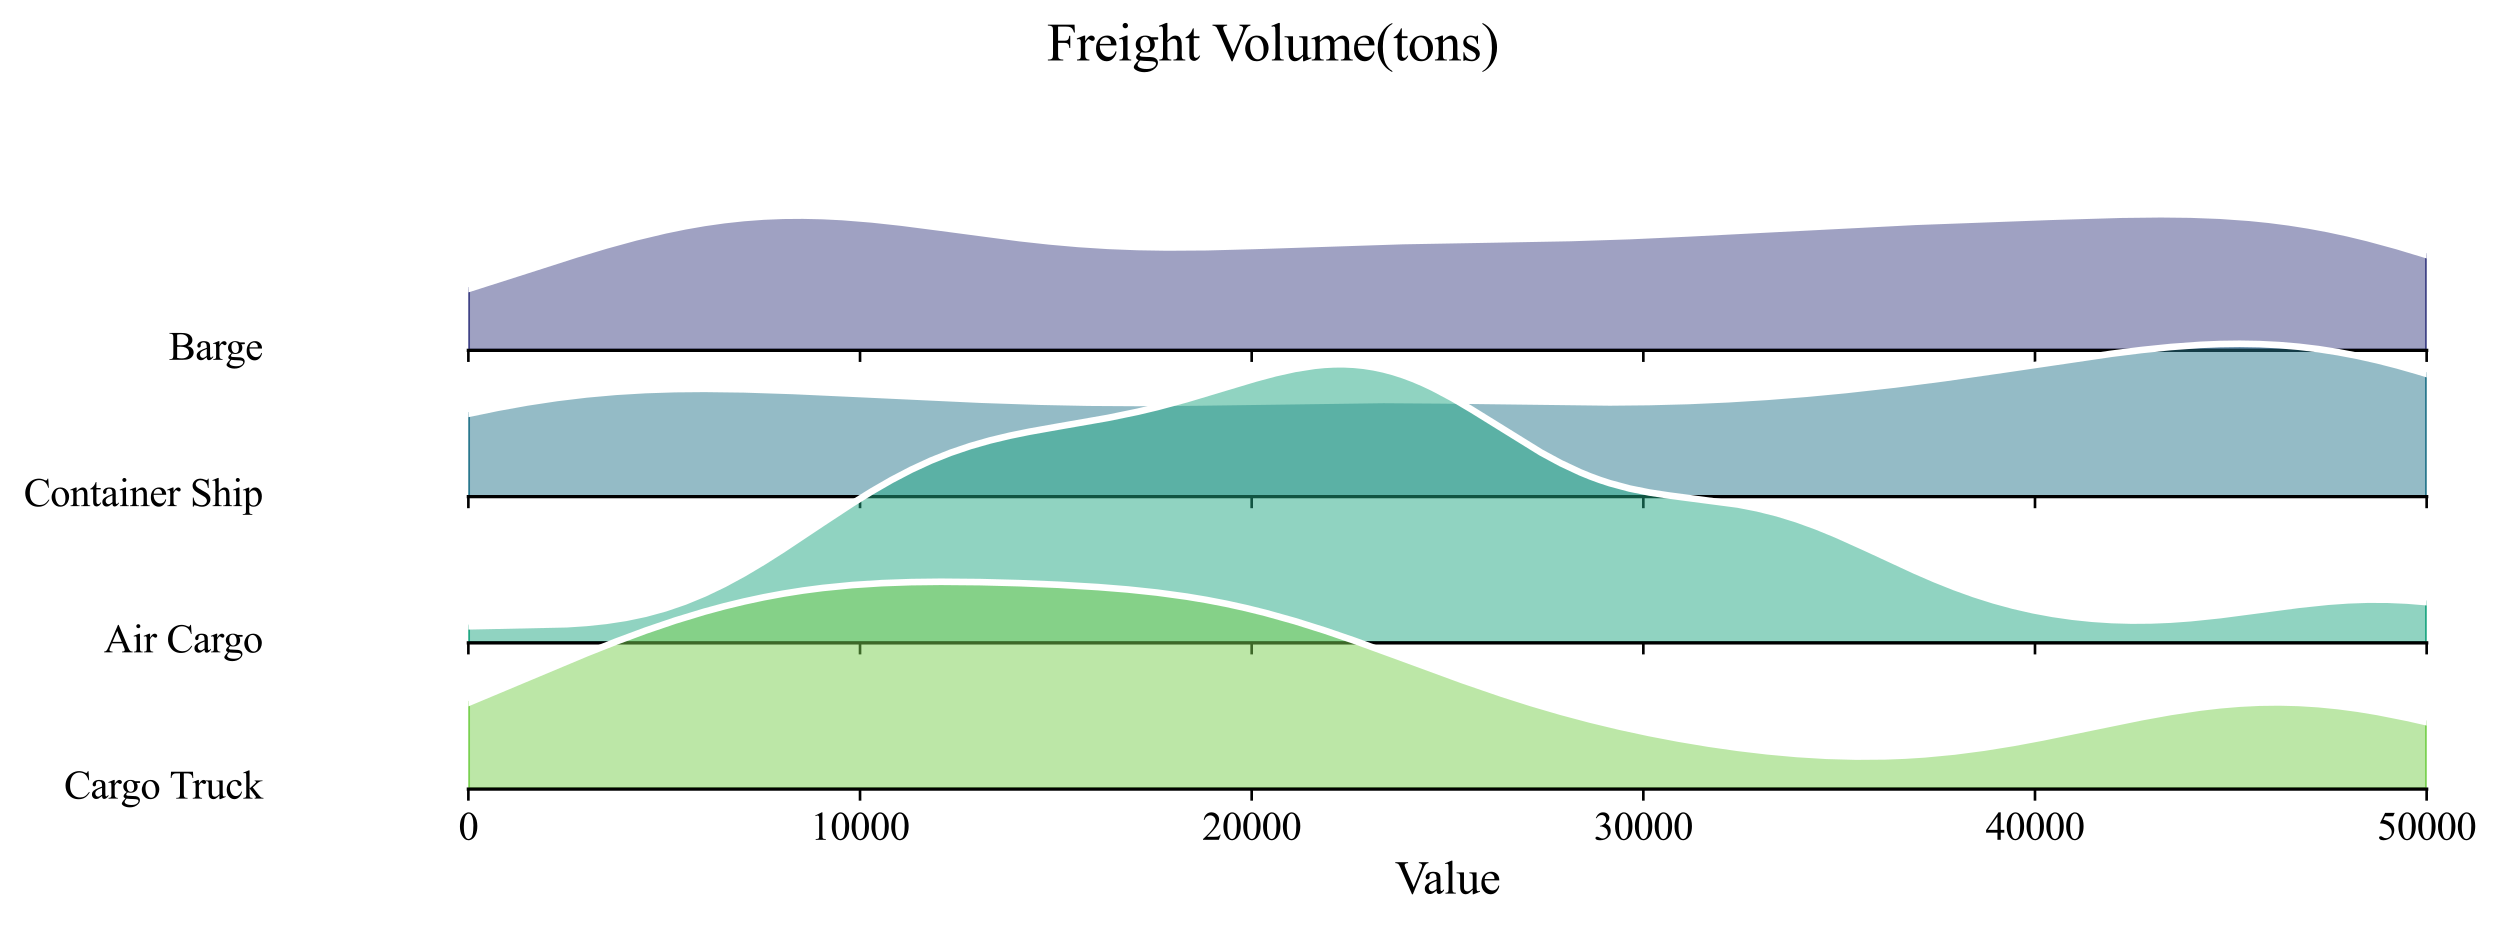 <?xml version="1.0" encoding="utf-8" standalone="no"?>
<!DOCTYPE svg PUBLIC "-//W3C//DTD SVG 1.1//EN"
  "http://www.w3.org/Graphics/SVG/1.1/DTD/svg11.dtd">
<svg xmlns:xlink="http://www.w3.org/1999/xlink" width="756.672pt" height="280.655pt" viewBox="0 0 756.672 280.655" xmlns="http://www.w3.org/2000/svg" version="1.1">
 <defs>
  <style type="text/css">*{stroke-linejoin: round; stroke-linecap: butt}</style>
 </defs>
 <g id="figure_1">
  <g id="patch_1">
   <path d="M -0 280.655 
L 756.672 280.655 
L 756.672 0 
L -0 0 
z
" style="fill: #ffffff"/>
  </g>
  <g id="axes_1">
   <g id="patch_2">
    <path d="M 141.763 106.048 
L 734.472 106.048 
L 734.472 17.52 
L 141.763 17.52 
L 141.763 106.048 
z
" style="fill: none; opacity: 0"/>
   </g>
   <g id="FillBetweenPolyCollection_1">
    <defs>
     <path id="m0039a82612" d="M 141.763 -193.201 
L 141.763 -174.607 
L 144.741 -174.607 
L 147.72 -174.607 
L 150.698 -174.607 
L 153.676 -174.607 
L 156.655 -174.607 
L 159.633 -174.607 
L 162.612 -174.607 
L 165.59 -174.607 
L 168.569 -174.607 
L 171.547 -174.607 
L 174.525 -174.607 
L 177.504 -174.607 
L 180.482 -174.607 
L 183.461 -174.607 
L 186.439 -174.607 
L 189.418 -174.607 
L 192.396 -174.607 
L 195.375 -174.607 
L 198.353 -174.607 
L 201.331 -174.607 
L 204.31 -174.607 
L 207.288 -174.607 
L 210.267 -174.607 
L 213.245 -174.607 
L 216.224 -174.607 
L 219.202 -174.607 
L 222.18 -174.607 
L 225.159 -174.607 
L 228.137 -174.607 
L 231.116 -174.607 
L 234.094 -174.607 
L 237.073 -174.607 
L 240.051 -174.607 
L 243.03 -174.607 
L 246.008 -174.607 
L 248.986 -174.607 
L 251.965 -174.607 
L 254.943 -174.607 
L 257.922 -174.607 
L 260.9 -174.607 
L 263.879 -174.607 
L 266.857 -174.607 
L 269.836 -174.607 
L 272.814 -174.607 
L 275.792 -174.607 
L 278.771 -174.607 
L 281.749 -174.607 
L 284.728 -174.607 
L 287.706 -174.607 
L 290.685 -174.607 
L 293.663 -174.607 
L 296.641 -174.607 
L 299.62 -174.607 
L 302.598 -174.607 
L 305.577 -174.607 
L 308.555 -174.607 
L 311.534 -174.607 
L 314.512 -174.607 
L 317.491 -174.607 
L 320.469 -174.607 
L 323.447 -174.607 
L 326.426 -174.607 
L 329.404 -174.607 
L 332.383 -174.607 
L 335.361 -174.607 
L 338.34 -174.607 
L 341.318 -174.607 
L 344.297 -174.607 
L 347.275 -174.607 
L 350.253 -174.607 
L 353.232 -174.607 
L 356.21 -174.607 
L 359.189 -174.607 
L 362.167 -174.607 
L 365.146 -174.607 
L 368.124 -174.607 
L 371.102 -174.607 
L 374.081 -174.607 
L 377.059 -174.607 
L 380.038 -174.607 
L 383.016 -174.607 
L 385.995 -174.607 
L 388.973 -174.607 
L 391.952 -174.607 
L 394.93 -174.607 
L 397.908 -174.607 
L 400.887 -174.607 
L 403.865 -174.607 
L 406.844 -174.607 
L 409.822 -174.607 
L 412.801 -174.607 
L 415.779 -174.607 
L 418.758 -174.607 
L 421.736 -174.607 
L 424.714 -174.607 
L 427.693 -174.607 
L 430.671 -174.607 
L 433.65 -174.607 
L 436.628 -174.607 
L 439.607 -174.607 
L 442.585 -174.607 
L 445.563 -174.607 
L 448.542 -174.607 
L 451.52 -174.607 
L 454.499 -174.607 
L 457.477 -174.607 
L 460.456 -174.607 
L 463.434 -174.607 
L 466.413 -174.607 
L 469.391 -174.607 
L 472.369 -174.607 
L 475.348 -174.607 
L 478.326 -174.607 
L 481.305 -174.607 
L 484.283 -174.607 
L 487.262 -174.607 
L 490.24 -174.607 
L 493.219 -174.607 
L 496.197 -174.607 
L 499.175 -174.607 
L 502.154 -174.607 
L 505.132 -174.607 
L 508.111 -174.607 
L 511.089 -174.607 
L 514.068 -174.607 
L 517.046 -174.607 
L 520.024 -174.607 
L 523.003 -174.607 
L 525.981 -174.607 
L 528.96 -174.607 
L 531.938 -174.607 
L 534.917 -174.607 
L 537.895 -174.607 
L 540.874 -174.607 
L 543.852 -174.607 
L 546.83 -174.607 
L 549.809 -174.607 
L 552.787 -174.607 
L 555.766 -174.607 
L 558.744 -174.607 
L 561.723 -174.607 
L 564.701 -174.607 
L 567.679 -174.607 
L 570.658 -174.607 
L 573.636 -174.607 
L 576.615 -174.607 
L 579.593 -174.607 
L 582.572 -174.607 
L 585.55 -174.607 
L 588.529 -174.607 
L 591.507 -174.607 
L 594.485 -174.607 
L 597.464 -174.607 
L 600.442 -174.607 
L 603.421 -174.607 
L 606.399 -174.607 
L 609.378 -174.607 
L 612.356 -174.607 
L 615.335 -174.607 
L 618.313 -174.607 
L 621.291 -174.607 
L 624.27 -174.607 
L 627.248 -174.607 
L 630.227 -174.607 
L 633.205 -174.607 
L 636.184 -174.607 
L 639.162 -174.607 
L 642.14 -174.607 
L 645.119 -174.607 
L 648.097 -174.607 
L 651.076 -174.607 
L 654.054 -174.607 
L 657.033 -174.607 
L 660.011 -174.607 
L 662.99 -174.607 
L 665.968 -174.607 
L 668.946 -174.607 
L 671.925 -174.607 
L 674.903 -174.607 
L 677.882 -174.607 
L 680.86 -174.607 
L 683.839 -174.607 
L 686.817 -174.607 
L 689.796 -174.607 
L 692.774 -174.607 
L 695.752 -174.607 
L 698.731 -174.607 
L 701.709 -174.607 
L 704.688 -174.607 
L 707.666 -174.607 
L 710.645 -174.607 
L 713.623 -174.607 
L 716.601 -174.607 
L 719.58 -174.607 
L 722.558 -174.607 
L 725.537 -174.607 
L 728.515 -174.607 
L 731.494 -174.607 
L 734.472 -174.607 
L 734.472 -203.466 
L 734.472 -203.466 
L 731.494 -204.392 
L 728.515 -205.293 
L 725.537 -206.167 
L 722.558 -207.011 
L 719.58 -207.822 
L 716.601 -208.598 
L 713.623 -209.337 
L 710.645 -210.037 
L 707.666 -210.697 
L 704.688 -211.316 
L 701.709 -211.893 
L 698.731 -212.427 
L 695.752 -212.918 
L 692.774 -213.367 
L 689.796 -213.773 
L 686.817 -214.137 
L 683.839 -214.461 
L 680.86 -214.746 
L 677.882 -214.992 
L 674.903 -215.202 
L 671.925 -215.377 
L 668.946 -215.52 
L 665.968 -215.631 
L 662.99 -215.714 
L 660.011 -215.771 
L 657.033 -215.804 
L 654.054 -215.815 
L 651.076 -215.806 
L 648.097 -215.78 
L 645.119 -215.738 
L 642.14 -215.683 
L 639.162 -215.617 
L 636.184 -215.54 
L 633.205 -215.456 
L 630.227 -215.366 
L 627.248 -215.27 
L 624.27 -215.17 
L 621.291 -215.067 
L 618.313 -214.962 
L 615.335 -214.856 
L 612.356 -214.748 
L 609.378 -214.64 
L 606.399 -214.532 
L 603.421 -214.423 
L 600.442 -214.314 
L 597.464 -214.205 
L 594.485 -214.095 
L 591.507 -213.985 
L 588.529 -213.873 
L 585.55 -213.76 
L 582.572 -213.644 
L 579.593 -213.527 
L 576.615 -213.406 
L 573.636 -213.283 
L 570.658 -213.156 
L 567.679 -213.026 
L 564.701 -212.891 
L 561.723 -212.753 
L 558.744 -212.61 
L 555.766 -212.464 
L 552.787 -212.313 
L 549.809 -212.159 
L 546.83 -212.001 
L 543.852 -211.84 
L 540.874 -211.677 
L 537.895 -211.511 
L 534.917 -211.343 
L 531.938 -211.175 
L 528.96 -211.006 
L 525.981 -210.837 
L 523.003 -210.67 
L 520.024 -210.504 
L 517.046 -210.341 
L 514.068 -210.181 
L 511.089 -210.025 
L 508.111 -209.873 
L 505.132 -209.727 
L 502.154 -209.586 
L 499.175 -209.452 
L 496.197 -209.324 
L 493.219 -209.203 
L 490.24 -209.089 
L 487.262 -208.982 
L 484.283 -208.883 
L 481.305 -208.79 
L 478.326 -208.705 
L 475.348 -208.626 
L 472.369 -208.554 
L 469.391 -208.487 
L 466.413 -208.426 
L 463.434 -208.369 
L 460.456 -208.316 
L 457.477 -208.266 
L 454.499 -208.219 
L 451.52 -208.174 
L 448.542 -208.129 
L 445.563 -208.084 
L 442.585 -208.039 
L 439.607 -207.991 
L 436.628 -207.942 
L 433.65 -207.889 
L 430.671 -207.833 
L 427.693 -207.772 
L 424.714 -207.707 
L 421.736 -207.636 
L 418.758 -207.561 
L 415.779 -207.48 
L 412.801 -207.393 
L 409.822 -207.301 
L 406.844 -207.205 
L 403.865 -207.104 
L 400.887 -206.999 
L 397.908 -206.891 
L 394.93 -206.781 
L 391.952 -206.67 
L 388.973 -206.559 
L 385.995 -206.449 
L 383.016 -206.341 
L 380.038 -206.238 
L 377.059 -206.14 
L 374.081 -206.05 
L 371.102 -205.968 
L 368.124 -205.897 
L 365.146 -205.839 
L 362.167 -205.794 
L 359.189 -205.765 
L 356.21 -205.752 
L 353.232 -205.759 
L 350.253 -205.785 
L 347.275 -205.832 
L 344.297 -205.902 
L 341.318 -205.995 
L 338.34 -206.112 
L 335.361 -206.253 
L 332.383 -206.418 
L 329.404 -206.609 
L 326.426 -206.824 
L 323.447 -207.064 
L 320.469 -207.326 
L 317.491 -207.612 
L 314.512 -207.919 
L 311.534 -208.246 
L 308.555 -208.592 
L 305.577 -208.953 
L 302.598 -209.33 
L 299.62 -209.718 
L 296.641 -210.116 
L 293.663 -210.52 
L 290.685 -210.929 
L 287.706 -211.338 
L 284.728 -211.745 
L 281.749 -212.146 
L 278.771 -212.539 
L 275.792 -212.92 
L 272.814 -213.286 
L 269.836 -213.632 
L 266.857 -213.957 
L 263.879 -214.257 
L 260.9 -214.528 
L 257.922 -214.768 
L 254.943 -214.974 
L 251.965 -215.143 
L 248.986 -215.273 
L 246.008 -215.362 
L 243.03 -215.407 
L 240.051 -215.406 
L 237.073 -215.358 
L 234.094 -215.263 
L 231.116 -215.117 
L 228.137 -214.922 
L 225.159 -214.676 
L 222.18 -214.38 
L 219.202 -214.033 
L 216.224 -213.636 
L 213.245 -213.19 
L 210.267 -212.695 
L 207.288 -212.153 
L 204.31 -211.566 
L 201.331 -210.935 
L 198.353 -210.262 
L 195.375 -209.549 
L 192.396 -208.799 
L 189.418 -208.014 
L 186.439 -207.198 
L 183.461 -206.353 
L 180.482 -205.481 
L 177.504 -204.587 
L 174.525 -203.673 
L 171.547 -202.742 
L 168.569 -201.797 
L 165.59 -200.843 
L 162.612 -199.881 
L 159.633 -198.915 
L 156.655 -197.949 
L 153.676 -196.984 
L 150.698 -196.024 
L 147.72 -195.072 
L 144.741 -194.13 
L 141.763 -193.201 
z
" style="stroke: #414487"/>
    </defs>
    <g clip-path="url(#p6beff3f846)">
     <use xlink:href="#m0039a82612" x="0" y="280.655" style="fill: #414487; fill-opacity: 0.5; stroke: #414487"/>
    </g>
   </g>
   <g id="matplotlib.axis_1">
    <g id="xtick_1">
     <g id="line2d_1">
      <defs>
       <path id="m852e2aa977" d="M 0 0 
L 0 3.5 
" style="stroke: #000000; stroke-width: 0.8"/>
      </defs>
      <g>
       <use xlink:href="#m852e2aa977" x="141.763" y="106.048" style="stroke: #000000; stroke-width: 0.8"/>
      </g>
     </g>
    </g>
    <g id="xtick_2">
     <g id="line2d_2">
      <g>
       <use xlink:href="#m852e2aa977" x="260.305" y="106.048" style="stroke: #000000; stroke-width: 0.8"/>
      </g>
     </g>
    </g>
    <g id="xtick_3">
     <g id="line2d_3">
      <g>
       <use xlink:href="#m852e2aa977" x="378.846" y="106.048" style="stroke: #000000; stroke-width: 0.8"/>
      </g>
     </g>
    </g>
    <g id="xtick_4">
     <g id="line2d_4">
      <g>
       <use xlink:href="#m852e2aa977" x="497.388" y="106.048" style="stroke: #000000; stroke-width: 0.8"/>
      </g>
     </g>
    </g>
    <g id="xtick_5">
     <g id="line2d_5">
      <g>
       <use xlink:href="#m852e2aa977" x="615.93" y="106.048" style="stroke: #000000; stroke-width: 0.8"/>
      </g>
     </g>
    </g>
    <g id="xtick_6">
     <g id="line2d_6">
      <g>
       <use xlink:href="#m852e2aa977" x="734.472" y="106.048" style="stroke: #000000; stroke-width: 0.8"/>
      </g>
     </g>
    </g>
   </g>
   <g id="matplotlib.axis_2"/>
   <g id="line2d_7">
    <path d="M 141.763 87.454 
L 156.655 82.707 
L 174.525 76.983 
L 183.461 74.303 
L 192.396 71.856 
L 201.331 69.721 
L 207.288 68.502 
L 213.245 67.466 
L 219.202 66.622 
L 225.159 65.979 
L 231.116 65.538 
L 237.073 65.297 
L 243.03 65.249 
L 248.986 65.382 
L 254.943 65.681 
L 263.879 66.399 
L 272.814 67.37 
L 284.728 68.91 
L 308.555 72.064 
L 317.491 73.043 
L 326.426 73.831 
L 335.361 74.403 
L 344.297 74.753 
L 353.232 74.897 
L 365.146 74.817 
L 380.038 74.417 
L 424.714 72.949 
L 448.542 72.526 
L 475.348 72.029 
L 493.219 71.452 
L 511.089 70.631 
L 579.593 67.129 
L 621.291 65.588 
L 642.14 64.972 
L 654.054 64.84 
L 662.99 64.941 
L 671.925 65.278 
L 680.86 65.91 
L 686.817 66.518 
L 692.774 67.289 
L 698.731 68.229 
L 704.688 69.339 
L 710.645 70.618 
L 716.601 72.057 
L 725.537 74.488 
L 734.472 77.189 
L 734.472 77.189 
" clip-path="url(#p6beff3f846)" style="fill: none; stroke: #ffffff; stroke-width: 2; stroke-linecap: square"/>
   </g>
   <g id="line2d_8">
    <path d="M 141.763 106.048 
L 734.472 106.048 
" style="fill: none; stroke: #000000; stroke-linecap: square"/>
   </g>
   <g id="text_1">
    <g id="patch_3">
     <path d="M 47.124 115.458 
L 83.488 115.458 
L 83.488 96.638 
L 47.124 96.638 
z
" style="fill: #ffffff; opacity: 0.5"/>
    </g>
    <!-- Barge -->
    <g transform="translate(51.084 108.908) scale(0.12 -0.12)">
     <defs>
      <path id="TimesNewRomanPSMT-42" d="M 2956 2163 
Q 3397 2069 3616 1863 
Q 3919 1575 3919 1159 
Q 3919 844 3719 555 
Q 3519 266 3170 133 
Q 2822 0 2106 0 
L 106 0 
L 106 116 
L 266 116 
Q 531 116 647 284 
Q 719 394 719 750 
L 719 3488 
Q 719 3881 628 3984 
Q 506 4122 266 4122 
L 106 4122 
L 106 4238 
L 1938 4238 
Q 2450 4238 2759 4163 
Q 3228 4050 3475 3764 
Q 3722 3478 3722 3106 
Q 3722 2788 3528 2536 
Q 3334 2284 2956 2163 
z
M 1319 2331 
Q 1434 2309 1582 2298 
Q 1731 2288 1909 2288 
Q 2366 2288 2595 2386 
Q 2825 2484 2947 2687 
Q 3069 2891 3069 3131 
Q 3069 3503 2766 3765 
Q 2463 4028 1881 4028 
Q 1569 4028 1319 3959 
L 1319 2331 
z
M 1319 306 
Q 1681 222 2034 222 
Q 2600 222 2897 476 
Q 3194 731 3194 1106 
Q 3194 1353 3059 1581 
Q 2925 1809 2622 1940 
Q 2319 2072 1872 2072 
Q 1678 2072 1540 2065 
Q 1403 2059 1319 2044 
L 1319 306 
z
" transform="scale(0.016)"/>
      <path id="TimesNewRomanPSMT-61" d="M 1822 413 
Q 1381 72 1269 19 
Q 1100 -59 909 -59 
Q 613 -59 420 144 
Q 228 347 228 678 
Q 228 888 322 1041 
Q 450 1253 767 1440 
Q 1084 1628 1822 1897 
L 1822 2009 
Q 1822 2438 1686 2597 
Q 1550 2756 1291 2756 
Q 1094 2756 978 2650 
Q 859 2544 859 2406 
L 866 2225 
Q 866 2081 792 2003 
Q 719 1925 600 1925 
Q 484 1925 411 2006 
Q 338 2088 338 2228 
Q 338 2497 613 2722 
Q 888 2947 1384 2947 
Q 1766 2947 2009 2819 
Q 2194 2722 2281 2516 
Q 2338 2381 2338 1966 
L 2338 994 
Q 2338 584 2353 492 
Q 2369 400 2405 369 
Q 2441 338 2488 338 
Q 2538 338 2575 359 
Q 2641 400 2828 588 
L 2828 413 
Q 2478 -56 2159 -56 
Q 2006 -56 1915 50 
Q 1825 156 1822 413 
z
M 1822 616 
L 1822 1706 
Q 1350 1519 1213 1441 
Q 966 1303 859 1153 
Q 753 1003 753 825 
Q 753 600 887 451 
Q 1022 303 1197 303 
Q 1434 303 1822 616 
z
" transform="scale(0.016)"/>
      <path id="TimesNewRomanPSMT-72" d="M 1038 2947 
L 1038 2303 
Q 1397 2947 1775 2947 
Q 1947 2947 2059 2842 
Q 2172 2738 2172 2600 
Q 2172 2478 2090 2393 
Q 2009 2309 1897 2309 
Q 1788 2309 1652 2417 
Q 1516 2525 1450 2525 
Q 1394 2525 1328 2463 
Q 1188 2334 1038 2041 
L 1038 669 
Q 1038 431 1097 309 
Q 1138 225 1241 169 
Q 1344 113 1538 113 
L 1538 0 
L 72 0 
L 72 113 
Q 291 113 397 181 
Q 475 231 506 341 
Q 522 394 522 644 
L 522 1753 
Q 522 2253 501 2348 
Q 481 2444 426 2487 
Q 372 2531 291 2531 
Q 194 2531 72 2484 
L 41 2597 
L 906 2947 
L 1038 2947 
z
" transform="scale(0.016)"/>
      <path id="TimesNewRomanPSMT-67" d="M 966 1044 
Q 703 1172 562 1401 
Q 422 1631 422 1909 
Q 422 2334 742 2640 
Q 1063 2947 1563 2947 
Q 1972 2947 2272 2747 
L 2878 2747 
Q 3013 2747 3034 2739 
Q 3056 2731 3066 2713 
Q 3084 2684 3084 2613 
Q 3084 2531 3069 2500 
Q 3059 2484 3036 2475 
Q 3013 2466 2878 2466 
L 2506 2466 
Q 2681 2241 2681 1891 
Q 2681 1491 2375 1206 
Q 2069 922 1553 922 
Q 1341 922 1119 984 
Q 981 866 932 777 
Q 884 688 884 625 
Q 884 572 936 522 
Q 988 472 1138 450 
Q 1225 438 1575 428 
Q 2219 413 2409 384 
Q 2700 344 2873 169 
Q 3047 -6 3047 -263 
Q 3047 -616 2716 -925 
Q 2228 -1381 1444 -1381 
Q 841 -1381 425 -1109 
Q 191 -953 191 -784 
Q 191 -709 225 -634 
Q 278 -519 444 -313 
Q 466 -284 763 25 
Q 600 122 533 198 
Q 466 275 466 372 
Q 466 481 555 628 
Q 644 775 966 1044 
z
M 1509 2797 
Q 1278 2797 1122 2612 
Q 966 2428 966 2047 
Q 966 1553 1178 1281 
Q 1341 1075 1591 1075 
Q 1828 1075 1981 1253 
Q 2134 1431 2134 1813 
Q 2134 2309 1919 2591 
Q 1759 2797 1509 2797 
z
M 934 0 
Q 788 -159 713 -296 
Q 638 -434 638 -550 
Q 638 -700 819 -813 
Q 1131 -1006 1722 -1006 
Q 2284 -1006 2551 -807 
Q 2819 -609 2819 -384 
Q 2819 -222 2659 -153 
Q 2497 -84 2016 -72 
Q 1313 -53 934 0 
z
" transform="scale(0.016)"/>
      <path id="TimesNewRomanPSMT-65" d="M 681 1784 
Q 678 1147 991 784 
Q 1303 422 1725 422 
Q 2006 422 2214 576 
Q 2422 731 2563 1106 
L 2659 1044 
Q 2594 616 2278 264 
Q 1963 -88 1488 -88 
Q 972 -88 605 314 
Q 238 716 238 1394 
Q 238 2128 614 2539 
Q 991 2950 1559 2950 
Q 2041 2950 2350 2633 
Q 2659 2316 2659 1784 
L 681 1784 
z
M 681 1966 
L 2006 1966 
Q 1991 2241 1941 2353 
Q 1863 2528 1708 2628 
Q 1553 2728 1384 2728 
Q 1125 2728 920 2526 
Q 716 2325 681 1966 
z
" transform="scale(0.016)"/>
     </defs>
     <use xlink:href="#TimesNewRomanPSMT-42"/>
     <use xlink:href="#TimesNewRomanPSMT-61" transform="translate(66.699 0)"/>
     <use xlink:href="#TimesNewRomanPSMT-72" transform="translate(111.084 0)"/>
     <use xlink:href="#TimesNewRomanPSMT-67" transform="translate(142.635 0)"/>
     <use xlink:href="#TimesNewRomanPSMT-65" transform="translate(192.635 0)"/>
    </g>
   </g>
  </g>
  <g id="axes_2">
   <g id="patch_4">
    <path d="M 141.763 150.312 
L 734.472 150.312 
L 734.472 61.784 
L 141.763 61.784 
L 141.763 150.312 
z
" style="fill: none; opacity: 0"/>
   </g>
   <g id="FillBetweenPolyCollection_2">
    <defs>
     <path id="m81078c6fbf" d="M 141.763 -155.406 
L 141.763 -130.343 
L 144.741 -130.343 
L 147.72 -130.343 
L 150.698 -130.343 
L 153.676 -130.343 
L 156.655 -130.343 
L 159.633 -130.343 
L 162.612 -130.343 
L 165.59 -130.343 
L 168.569 -130.343 
L 171.547 -130.343 
L 174.525 -130.343 
L 177.504 -130.343 
L 180.482 -130.343 
L 183.461 -130.343 
L 186.439 -130.343 
L 189.418 -130.343 
L 192.396 -130.343 
L 195.375 -130.343 
L 198.353 -130.343 
L 201.331 -130.343 
L 204.31 -130.343 
L 207.288 -130.343 
L 210.267 -130.343 
L 213.245 -130.343 
L 216.224 -130.343 
L 219.202 -130.343 
L 222.18 -130.343 
L 225.159 -130.343 
L 228.137 -130.343 
L 231.116 -130.343 
L 234.094 -130.343 
L 237.073 -130.343 
L 240.051 -130.343 
L 243.03 -130.343 
L 246.008 -130.343 
L 248.986 -130.343 
L 251.965 -130.343 
L 254.943 -130.343 
L 257.922 -130.343 
L 260.9 -130.343 
L 263.879 -130.343 
L 266.857 -130.343 
L 269.836 -130.343 
L 272.814 -130.343 
L 275.792 -130.343 
L 278.771 -130.343 
L 281.749 -130.343 
L 284.728 -130.343 
L 287.706 -130.343 
L 290.685 -130.343 
L 293.663 -130.343 
L 296.641 -130.343 
L 299.62 -130.343 
L 302.598 -130.343 
L 305.577 -130.343 
L 308.555 -130.343 
L 311.534 -130.343 
L 314.512 -130.343 
L 317.491 -130.343 
L 320.469 -130.343 
L 323.447 -130.343 
L 326.426 -130.343 
L 329.404 -130.343 
L 332.383 -130.343 
L 335.361 -130.343 
L 338.34 -130.343 
L 341.318 -130.343 
L 344.297 -130.343 
L 347.275 -130.343 
L 350.253 -130.343 
L 353.232 -130.343 
L 356.21 -130.343 
L 359.189 -130.343 
L 362.167 -130.343 
L 365.146 -130.343 
L 368.124 -130.343 
L 371.102 -130.343 
L 374.081 -130.343 
L 377.059 -130.343 
L 380.038 -130.343 
L 383.016 -130.343 
L 385.995 -130.343 
L 388.973 -130.343 
L 391.952 -130.343 
L 394.93 -130.343 
L 397.908 -130.343 
L 400.887 -130.343 
L 403.865 -130.343 
L 406.844 -130.343 
L 409.822 -130.343 
L 412.801 -130.343 
L 415.779 -130.343 
L 418.758 -130.343 
L 421.736 -130.343 
L 424.714 -130.343 
L 427.693 -130.343 
L 430.671 -130.343 
L 433.65 -130.343 
L 436.628 -130.343 
L 439.607 -130.343 
L 442.585 -130.343 
L 445.563 -130.343 
L 448.542 -130.343 
L 451.52 -130.343 
L 454.499 -130.343 
L 457.477 -130.343 
L 460.456 -130.343 
L 463.434 -130.343 
L 466.413 -130.343 
L 469.391 -130.343 
L 472.369 -130.343 
L 475.348 -130.343 
L 478.326 -130.343 
L 481.305 -130.343 
L 484.283 -130.343 
L 487.262 -130.343 
L 490.24 -130.343 
L 493.219 -130.343 
L 496.197 -130.343 
L 499.175 -130.343 
L 502.154 -130.343 
L 505.132 -130.343 
L 508.111 -130.343 
L 511.089 -130.343 
L 514.068 -130.343 
L 517.046 -130.343 
L 520.024 -130.343 
L 523.003 -130.343 
L 525.981 -130.343 
L 528.96 -130.343 
L 531.938 -130.343 
L 534.917 -130.343 
L 537.895 -130.343 
L 540.874 -130.343 
L 543.852 -130.343 
L 546.83 -130.343 
L 549.809 -130.343 
L 552.787 -130.343 
L 555.766 -130.343 
L 558.744 -130.343 
L 561.723 -130.343 
L 564.701 -130.343 
L 567.679 -130.343 
L 570.658 -130.343 
L 573.636 -130.343 
L 576.615 -130.343 
L 579.593 -130.343 
L 582.572 -130.343 
L 585.55 -130.343 
L 588.529 -130.343 
L 591.507 -130.343 
L 594.485 -130.343 
L 597.464 -130.343 
L 600.442 -130.343 
L 603.421 -130.343 
L 606.399 -130.343 
L 609.378 -130.343 
L 612.356 -130.343 
L 615.335 -130.343 
L 618.313 -130.343 
L 621.291 -130.343 
L 624.27 -130.343 
L 627.248 -130.343 
L 630.227 -130.343 
L 633.205 -130.343 
L 636.184 -130.343 
L 639.162 -130.343 
L 642.14 -130.343 
L 645.119 -130.343 
L 648.097 -130.343 
L 651.076 -130.343 
L 654.054 -130.343 
L 657.033 -130.343 
L 660.011 -130.343 
L 662.99 -130.343 
L 665.968 -130.343 
L 668.946 -130.343 
L 671.925 -130.343 
L 674.903 -130.343 
L 677.882 -130.343 
L 680.86 -130.343 
L 683.839 -130.343 
L 686.817 -130.343 
L 689.796 -130.343 
L 692.774 -130.343 
L 695.752 -130.343 
L 698.731 -130.343 
L 701.709 -130.343 
L 704.688 -130.343 
L 707.666 -130.343 
L 710.645 -130.343 
L 713.623 -130.343 
L 716.601 -130.343 
L 719.58 -130.343 
L 722.558 -130.343 
L 725.537 -130.343 
L 728.515 -130.343 
L 731.494 -130.343 
L 734.472 -130.343 
L 734.472 -167.468 
L 734.472 -167.468 
L 731.494 -168.374 
L 728.515 -169.242 
L 725.537 -170.07 
L 722.558 -170.855 
L 719.58 -171.594 
L 716.601 -172.286 
L 713.623 -172.93 
L 710.645 -173.523 
L 707.666 -174.064 
L 704.688 -174.554 
L 701.709 -174.99 
L 698.731 -175.373 
L 695.752 -175.703 
L 692.774 -175.98 
L 689.796 -176.205 
L 686.817 -176.379 
L 683.839 -176.502 
L 680.86 -176.576 
L 677.882 -176.603 
L 674.903 -176.584 
L 671.925 -176.521 
L 668.946 -176.417 
L 665.968 -176.273 
L 662.99 -176.092 
L 660.011 -175.876 
L 657.033 -175.628 
L 654.054 -175.35 
L 651.076 -175.044 
L 648.097 -174.714 
L 645.119 -174.362 
L 642.14 -173.99 
L 639.162 -173.6 
L 636.184 -173.196 
L 633.205 -172.779 
L 630.227 -172.351 
L 627.248 -171.915 
L 624.27 -171.472 
L 621.291 -171.025 
L 618.313 -170.575 
L 615.335 -170.123 
L 612.356 -169.672 
L 609.378 -169.222 
L 606.399 -168.775 
L 603.421 -168.332 
L 600.442 -167.894 
L 597.464 -167.461 
L 594.485 -167.035 
L 591.507 -166.617 
L 588.529 -166.206 
L 585.55 -165.803 
L 582.572 -165.41 
L 579.593 -165.025 
L 576.615 -164.651 
L 573.636 -164.286 
L 570.658 -163.932 
L 567.679 -163.588 
L 564.701 -163.255 
L 561.723 -162.932 
L 558.744 -162.621 
L 555.766 -162.321 
L 552.787 -162.033 
L 549.809 -161.756 
L 546.83 -161.491 
L 543.852 -161.238 
L 540.874 -160.998 
L 537.895 -160.769 
L 534.917 -160.554 
L 531.938 -160.351 
L 528.96 -160.161 
L 525.981 -159.984 
L 523.003 -159.82 
L 520.024 -159.669 
L 517.046 -159.531 
L 514.068 -159.407 
L 511.089 -159.295 
L 508.111 -159.197 
L 505.132 -159.112 
L 502.154 -159.04 
L 499.175 -158.98 
L 496.197 -158.932 
L 493.219 -158.896 
L 490.24 -158.871 
L 487.262 -158.857 
L 484.283 -158.852 
L 481.305 -158.858 
L 478.326 -158.872 
L 475.348 -158.894 
L 472.369 -158.923 
L 469.391 -158.959 
L 466.413 -158.999 
L 463.434 -159.044 
L 460.456 -159.093 
L 457.477 -159.143 
L 454.499 -159.195 
L 451.52 -159.248 
L 448.542 -159.3 
L 445.563 -159.35 
L 442.585 -159.398 
L 439.607 -159.443 
L 436.628 -159.484 
L 433.65 -159.52 
L 430.671 -159.551 
L 427.693 -159.576 
L 424.714 -159.595 
L 421.736 -159.607 
L 418.758 -159.613 
L 415.779 -159.611 
L 412.801 -159.603 
L 409.822 -159.588 
L 406.844 -159.566 
L 403.865 -159.538 
L 400.887 -159.504 
L 397.908 -159.465 
L 394.93 -159.421 
L 391.952 -159.372 
L 388.973 -159.321 
L 385.995 -159.266 
L 383.016 -159.21 
L 380.038 -159.153 
L 377.059 -159.096 
L 374.081 -159.039 
L 371.102 -158.985 
L 368.124 -158.932 
L 365.146 -158.884 
L 362.167 -158.839 
L 359.189 -158.799 
L 356.21 -158.765 
L 353.232 -158.737 
L 350.253 -158.715 
L 347.275 -158.701 
L 344.297 -158.695 
L 341.318 -158.697 
L 338.34 -158.707 
L 335.361 -158.725 
L 332.383 -158.752 
L 329.404 -158.788 
L 326.426 -158.832 
L 323.447 -158.885 
L 320.469 -158.946 
L 317.491 -159.015 
L 314.512 -159.092 
L 311.534 -159.176 
L 308.555 -159.268 
L 305.577 -159.367 
L 302.598 -159.472 
L 299.62 -159.583 
L 296.641 -159.7 
L 293.663 -159.821 
L 290.685 -159.948 
L 287.706 -160.079 
L 284.728 -160.214 
L 281.749 -160.352 
L 278.771 -160.493 
L 275.792 -160.636 
L 272.814 -160.782 
L 269.836 -160.928 
L 266.857 -161.076 
L 263.879 -161.224 
L 260.9 -161.371 
L 257.922 -161.518 
L 254.943 -161.662 
L 251.965 -161.805 
L 248.986 -161.943 
L 246.008 -162.078 
L 243.03 -162.208 
L 240.051 -162.331 
L 237.073 -162.448 
L 234.094 -162.556 
L 231.116 -162.654 
L 228.137 -162.742 
L 225.159 -162.817 
L 222.18 -162.88 
L 219.202 -162.927 
L 216.224 -162.958 
L 213.245 -162.972 
L 210.267 -162.966 
L 207.288 -162.94 
L 204.31 -162.892 
L 201.331 -162.821 
L 198.353 -162.726 
L 195.375 -162.604 
L 192.396 -162.456 
L 189.418 -162.28 
L 186.439 -162.075 
L 183.461 -161.84 
L 180.482 -161.575 
L 177.504 -161.28 
L 174.525 -160.953 
L 171.547 -160.595 
L 168.569 -160.206 
L 165.59 -159.787 
L 162.612 -159.336 
L 159.633 -158.856 
L 156.655 -158.347 
L 153.676 -157.81 
L 150.698 -157.246 
L 147.72 -156.656 
L 144.741 -156.042 
L 141.763 -155.406 
z
" style="stroke: #2a788e"/>
    </defs>
    <g clip-path="url(#p75a0d00623)">
     <use xlink:href="#m81078c6fbf" x="0" y="280.655" style="fill: #2a788e; fill-opacity: 0.5; stroke: #2a788e"/>
    </g>
   </g>
   <g id="matplotlib.axis_3">
    <g id="xtick_7">
     <g id="line2d_9">
      <g>
       <use xlink:href="#m852e2aa977" x="141.763" y="150.312" style="stroke: #000000; stroke-width: 0.8"/>
      </g>
     </g>
    </g>
    <g id="xtick_8">
     <g id="line2d_10">
      <g>
       <use xlink:href="#m852e2aa977" x="260.305" y="150.312" style="stroke: #000000; stroke-width: 0.8"/>
      </g>
     </g>
    </g>
    <g id="xtick_9">
     <g id="line2d_11">
      <g>
       <use xlink:href="#m852e2aa977" x="378.846" y="150.312" style="stroke: #000000; stroke-width: 0.8"/>
      </g>
     </g>
    </g>
    <g id="xtick_10">
     <g id="line2d_12">
      <g>
       <use xlink:href="#m852e2aa977" x="497.388" y="150.312" style="stroke: #000000; stroke-width: 0.8"/>
      </g>
     </g>
    </g>
    <g id="xtick_11">
     <g id="line2d_13">
      <g>
       <use xlink:href="#m852e2aa977" x="615.93" y="150.312" style="stroke: #000000; stroke-width: 0.8"/>
      </g>
     </g>
    </g>
    <g id="xtick_12">
     <g id="line2d_14">
      <g>
       <use xlink:href="#m852e2aa977" x="734.472" y="150.312" style="stroke: #000000; stroke-width: 0.8"/>
      </g>
     </g>
    </g>
   </g>
   <g id="matplotlib.axis_4"/>
   <g id="line2d_15">
    <path d="M 141.763 125.249 
L 150.698 123.41 
L 159.633 121.799 
L 168.569 120.449 
L 177.504 119.376 
L 186.439 118.581 
L 195.375 118.051 
L 204.31 117.763 
L 213.245 117.684 
L 225.159 117.838 
L 240.051 118.324 
L 260.9 119.284 
L 296.641 120.956 
L 314.512 121.563 
L 329.404 121.868 
L 344.297 121.96 
L 362.167 121.817 
L 418.758 121.043 
L 436.628 121.171 
L 487.262 121.799 
L 499.175 121.676 
L 511.089 121.36 
L 523.003 120.836 
L 534.917 120.102 
L 546.83 119.164 
L 558.744 118.034 
L 573.636 116.369 
L 588.529 114.45 
L 606.399 111.88 
L 639.162 107.055 
L 648.097 105.941 
L 657.033 105.027 
L 665.968 104.382 
L 671.925 104.134 
L 677.882 104.052 
L 683.839 104.153 
L 689.796 104.45 
L 695.752 104.952 
L 701.709 105.665 
L 707.666 106.591 
L 713.623 107.725 
L 719.58 109.061 
L 725.537 110.585 
L 731.494 112.282 
L 734.472 113.188 
L 734.472 113.188 
" clip-path="url(#p75a0d00623)" style="fill: none; stroke: #ffffff; stroke-width: 2; stroke-linecap: square"/>
   </g>
   <g id="line2d_16">
    <path d="M 141.763 150.312 
L 734.472 150.312 
" style="fill: none; stroke: #000000; stroke-linecap: square"/>
   </g>
   <g id="text_2">
    <g id="patch_5">
     <path d="M 3.24 159.722 
L 83.488 159.722 
L 83.488 140.902 
L 3.24 140.902 
z
" style="fill: #ffffff; opacity: 0.5"/>
    </g>
    <!-- Container Ship -->
    <g transform="translate(7.2 153.195) scale(0.12 -0.12)">
     <defs>
      <path id="TimesNewRomanPSMT-43" d="M 3853 4334 
L 3950 2894 
L 3853 2894 
Q 3659 3541 3300 3825 
Q 2941 4109 2438 4109 
Q 2016 4109 1675 3895 
Q 1334 3681 1139 3212 
Q 944 2744 944 2047 
Q 944 1472 1128 1050 
Q 1313 628 1683 403 
Q 2053 178 2528 178 
Q 2941 178 3256 354 
Q 3572 531 3950 1056 
L 4047 994 
Q 3728 428 3303 165 
Q 2878 -97 2294 -97 
Q 1241 -97 663 684 
Q 231 1266 231 2053 
Q 231 2688 515 3219 
Q 800 3750 1298 4042 
Q 1797 4334 2388 4334 
Q 2847 4334 3294 4109 
Q 3425 4041 3481 4041 
Q 3566 4041 3628 4100 
Q 3709 4184 3744 4334 
L 3853 4334 
z
" transform="scale(0.016)"/>
      <path id="TimesNewRomanPSMT-6f" d="M 1600 2947 
Q 2250 2947 2644 2453 
Q 2978 2031 2978 1484 
Q 2978 1100 2793 706 
Q 2609 313 2286 112 
Q 1963 -88 1566 -88 
Q 919 -88 538 428 
Q 216 863 216 1403 
Q 216 1797 411 2186 
Q 606 2575 925 2761 
Q 1244 2947 1600 2947 
z
M 1503 2744 
Q 1338 2744 1170 2645 
Q 1003 2547 900 2300 
Q 797 2053 797 1666 
Q 797 1041 1045 587 
Q 1294 134 1700 134 
Q 2003 134 2200 384 
Q 2397 634 2397 1244 
Q 2397 2006 2069 2444 
Q 1847 2744 1503 2744 
z
" transform="scale(0.016)"/>
      <path id="TimesNewRomanPSMT-6e" d="M 1034 2341 
Q 1538 2947 1994 2947 
Q 2228 2947 2397 2830 
Q 2566 2713 2666 2444 
Q 2734 2256 2734 1869 
L 2734 647 
Q 2734 375 2778 278 
Q 2813 200 2889 156 
Q 2966 113 3172 113 
L 3172 0 
L 1756 0 
L 1756 113 
L 1816 113 
Q 2016 113 2095 173 
Q 2175 234 2206 353 
Q 2219 400 2219 647 
L 2219 1819 
Q 2219 2209 2117 2386 
Q 2016 2563 1775 2563 
Q 1403 2563 1034 2156 
L 1034 647 
Q 1034 356 1069 288 
Q 1113 197 1189 155 
Q 1266 113 1500 113 
L 1500 0 
L 84 0 
L 84 113 
L 147 113 
Q 366 113 442 223 
Q 519 334 519 647 
L 519 1709 
Q 519 2225 495 2337 
Q 472 2450 423 2490 
Q 375 2531 294 2531 
Q 206 2531 84 2484 
L 38 2597 
L 900 2947 
L 1034 2947 
L 1034 2341 
z
" transform="scale(0.016)"/>
      <path id="TimesNewRomanPSMT-74" d="M 1031 3803 
L 1031 2863 
L 1700 2863 
L 1700 2644 
L 1031 2644 
L 1031 788 
Q 1031 509 1111 412 
Q 1191 316 1316 316 
Q 1419 316 1516 380 
Q 1613 444 1666 569 
L 1788 569 
Q 1678 263 1478 108 
Q 1278 -47 1066 -47 
Q 922 -47 784 33 
Q 647 113 581 261 
Q 516 409 516 719 
L 516 2644 
L 63 2644 
L 63 2747 
Q 234 2816 414 2980 
Q 594 3144 734 3369 
Q 806 3488 934 3803 
L 1031 3803 
z
" transform="scale(0.016)"/>
      <path id="TimesNewRomanPSMT-69" d="M 928 4444 
Q 1059 4444 1151 4351 
Q 1244 4259 1244 4128 
Q 1244 3997 1151 3903 
Q 1059 3809 928 3809 
Q 797 3809 703 3903 
Q 609 3997 609 4128 
Q 609 4259 701 4351 
Q 794 4444 928 4444 
z
M 1188 2947 
L 1188 647 
Q 1188 378 1227 289 
Q 1266 200 1342 156 
Q 1419 113 1622 113 
L 1622 0 
L 231 0 
L 231 113 
Q 441 113 512 153 
Q 584 194 626 287 
Q 669 381 669 647 
L 669 1750 
Q 669 2216 641 2353 
Q 619 2453 572 2492 
Q 525 2531 444 2531 
Q 356 2531 231 2484 
L 188 2597 
L 1050 2947 
L 1188 2947 
z
" transform="scale(0.016)"/>
      <path id="TimesNewRomanPSMT-20" transform="scale(0.016)"/>
      <path id="TimesNewRomanPSMT-53" d="M 2934 4334 
L 2934 2869 
L 2819 2869 
Q 2763 3291 2617 3541 
Q 2472 3791 2203 3937 
Q 1934 4084 1647 4084 
Q 1322 4084 1109 3886 
Q 897 3688 897 3434 
Q 897 3241 1031 3081 
Q 1225 2847 1953 2456 
Q 2547 2138 2764 1967 
Q 2981 1797 3098 1565 
Q 3216 1334 3216 1081 
Q 3216 600 2842 251 
Q 2469 -97 1881 -97 
Q 1697 -97 1534 -69 
Q 1438 -53 1133 45 
Q 828 144 747 144 
Q 669 144 623 97 
Q 578 50 556 -97 
L 441 -97 
L 441 1356 
L 556 1356 
Q 638 900 775 673 
Q 913 447 1195 297 
Q 1478 147 1816 147 
Q 2206 147 2432 353 
Q 2659 559 2659 841 
Q 2659 997 2573 1156 
Q 2488 1316 2306 1453 
Q 2184 1547 1640 1851 
Q 1097 2156 867 2337 
Q 638 2519 519 2737 
Q 400 2956 400 3219 
Q 400 3675 750 4004 
Q 1100 4334 1641 4334 
Q 1978 4334 2356 4169 
Q 2531 4091 2603 4091 
Q 2684 4091 2736 4139 
Q 2788 4188 2819 4334 
L 2934 4334 
z
" transform="scale(0.016)"/>
      <path id="TimesNewRomanPSMT-68" d="M 1041 4444 
L 1041 2350 
Q 1388 2731 1591 2839 
Q 1794 2947 1997 2947 
Q 2241 2947 2416 2812 
Q 2591 2678 2675 2391 
Q 2734 2191 2734 1659 
L 2734 647 
Q 2734 375 2778 275 
Q 2809 200 2884 156 
Q 2959 113 3159 113 
L 3159 0 
L 1753 0 
L 1753 113 
L 1819 113 
Q 2019 113 2097 173 
Q 2175 234 2206 353 
Q 2216 403 2216 647 
L 2216 1659 
Q 2216 2128 2167 2275 
Q 2119 2422 2012 2495 
Q 1906 2569 1756 2569 
Q 1603 2569 1437 2487 
Q 1272 2406 1041 2159 
L 1041 647 
Q 1041 353 1073 281 
Q 1106 209 1195 161 
Q 1284 113 1503 113 
L 1503 0 
L 84 0 
L 84 113 
Q 275 113 384 172 
Q 447 203 484 290 
Q 522 378 522 647 
L 522 3238 
Q 522 3728 498 3840 
Q 475 3953 426 3993 
Q 378 4034 297 4034 
Q 231 4034 84 3984 
L 41 4094 
L 897 4444 
L 1041 4444 
z
" transform="scale(0.016)"/>
      <path id="TimesNewRomanPSMT-70" d="M -6 2578 
L 875 2934 
L 994 2934 
L 994 2266 
Q 1216 2644 1439 2795 
Q 1663 2947 1909 2947 
Q 2341 2947 2628 2609 
Q 2981 2197 2981 1534 
Q 2981 794 2556 309 
Q 2206 -88 1675 -88 
Q 1444 -88 1275 -22 
Q 1150 25 994 166 
L 994 -706 
Q 994 -1000 1030 -1079 
Q 1066 -1159 1155 -1206 
Q 1244 -1253 1478 -1253 
L 1478 -1369 
L -22 -1369 
L -22 -1253 
L 56 -1253 
Q 228 -1256 350 -1188 
Q 409 -1153 442 -1076 
Q 475 -1000 475 -688 
L 475 2019 
Q 475 2297 450 2372 
Q 425 2447 370 2484 
Q 316 2522 222 2522 
Q 147 2522 31 2478 
L -6 2578 
z
M 994 2081 
L 994 1013 
Q 994 666 1022 556 
Q 1066 375 1236 237 
Q 1406 100 1666 100 
Q 1978 100 2172 344 
Q 2425 663 2425 1241 
Q 2425 1897 2138 2250 
Q 1938 2494 1663 2494 
Q 1513 2494 1366 2419 
Q 1253 2363 994 2081 
z
" transform="scale(0.016)"/>
     </defs>
     <use xlink:href="#TimesNewRomanPSMT-43"/>
     <use xlink:href="#TimesNewRomanPSMT-6f" transform="translate(66.699 0)"/>
     <use xlink:href="#TimesNewRomanPSMT-6e" transform="translate(116.699 0)"/>
     <use xlink:href="#TimesNewRomanPSMT-74" transform="translate(166.699 0)"/>
     <use xlink:href="#TimesNewRomanPSMT-61" transform="translate(194.482 0)"/>
     <use xlink:href="#TimesNewRomanPSMT-69" transform="translate(238.867 0)"/>
     <use xlink:href="#TimesNewRomanPSMT-6e" transform="translate(266.65 0)"/>
     <use xlink:href="#TimesNewRomanPSMT-65" transform="translate(316.65 0)"/>
     <use xlink:href="#TimesNewRomanPSMT-72" transform="translate(361.035 0)"/>
     <use xlink:href="#TimesNewRomanPSMT-20" transform="translate(394.336 0)"/>
     <use xlink:href="#TimesNewRomanPSMT-53" transform="translate(419.336 0)"/>
     <use xlink:href="#TimesNewRomanPSMT-68" transform="translate(474.951 0)"/>
     <use xlink:href="#TimesNewRomanPSMT-69" transform="translate(524.951 0)"/>
     <use xlink:href="#TimesNewRomanPSMT-70" transform="translate(552.734 0)"/>
    </g>
   </g>
  </g>
  <g id="axes_3">
   <g id="patch_6">
    <path d="M 141.763 194.576 
L 734.472 194.576 
L 734.472 106.048 
L 141.763 106.048 
L 141.763 194.576 
z
" style="fill: none; opacity: 0"/>
   </g>
   <g id="FillBetweenPolyCollection_3">
    <defs>
     <path id="mbbfcb9be8d" d="M 141.763 -91.096 
L 141.763 -86.079 
L 144.741 -86.079 
L 147.72 -86.079 
L 150.698 -86.079 
L 153.676 -86.079 
L 156.655 -86.079 
L 159.633 -86.079 
L 162.612 -86.079 
L 165.59 -86.079 
L 168.569 -86.079 
L 171.547 -86.079 
L 174.525 -86.079 
L 177.504 -86.079 
L 180.482 -86.079 
L 183.461 -86.079 
L 186.439 -86.079 
L 189.418 -86.079 
L 192.396 -86.079 
L 195.375 -86.079 
L 198.353 -86.079 
L 201.331 -86.079 
L 204.31 -86.079 
L 207.288 -86.079 
L 210.267 -86.079 
L 213.245 -86.079 
L 216.224 -86.079 
L 219.202 -86.079 
L 222.18 -86.079 
L 225.159 -86.079 
L 228.137 -86.079 
L 231.116 -86.079 
L 234.094 -86.079 
L 237.073 -86.079 
L 240.051 -86.079 
L 243.03 -86.079 
L 246.008 -86.079 
L 248.986 -86.079 
L 251.965 -86.079 
L 254.943 -86.079 
L 257.922 -86.079 
L 260.9 -86.079 
L 263.879 -86.079 
L 266.857 -86.079 
L 269.836 -86.079 
L 272.814 -86.079 
L 275.792 -86.079 
L 278.771 -86.079 
L 281.749 -86.079 
L 284.728 -86.079 
L 287.706 -86.079 
L 290.685 -86.079 
L 293.663 -86.079 
L 296.641 -86.079 
L 299.62 -86.079 
L 302.598 -86.079 
L 305.577 -86.079 
L 308.555 -86.079 
L 311.534 -86.079 
L 314.512 -86.079 
L 317.491 -86.079 
L 320.469 -86.079 
L 323.447 -86.079 
L 326.426 -86.079 
L 329.404 -86.079 
L 332.383 -86.079 
L 335.361 -86.079 
L 338.34 -86.079 
L 341.318 -86.079 
L 344.297 -86.079 
L 347.275 -86.079 
L 350.253 -86.079 
L 353.232 -86.079 
L 356.21 -86.079 
L 359.189 -86.079 
L 362.167 -86.079 
L 365.146 -86.079 
L 368.124 -86.079 
L 371.102 -86.079 
L 374.081 -86.079 
L 377.059 -86.079 
L 380.038 -86.079 
L 383.016 -86.079 
L 385.995 -86.079 
L 388.973 -86.079 
L 391.952 -86.079 
L 394.93 -86.079 
L 397.908 -86.079 
L 400.887 -86.079 
L 403.865 -86.079 
L 406.844 -86.079 
L 409.822 -86.079 
L 412.801 -86.079 
L 415.779 -86.079 
L 418.758 -86.079 
L 421.736 -86.079 
L 424.714 -86.079 
L 427.693 -86.079 
L 430.671 -86.079 
L 433.65 -86.079 
L 436.628 -86.079 
L 439.607 -86.079 
L 442.585 -86.079 
L 445.563 -86.079 
L 448.542 -86.079 
L 451.52 -86.079 
L 454.499 -86.079 
L 457.477 -86.079 
L 460.456 -86.079 
L 463.434 -86.079 
L 466.413 -86.079 
L 469.391 -86.079 
L 472.369 -86.079 
L 475.348 -86.079 
L 478.326 -86.079 
L 481.305 -86.079 
L 484.283 -86.079 
L 487.262 -86.079 
L 490.24 -86.079 
L 493.219 -86.079 
L 496.197 -86.079 
L 499.175 -86.079 
L 502.154 -86.079 
L 505.132 -86.079 
L 508.111 -86.079 
L 511.089 -86.079 
L 514.068 -86.079 
L 517.046 -86.079 
L 520.024 -86.079 
L 523.003 -86.079 
L 525.981 -86.079 
L 528.96 -86.079 
L 531.938 -86.079 
L 534.917 -86.079 
L 537.895 -86.079 
L 540.874 -86.079 
L 543.852 -86.079 
L 546.83 -86.079 
L 549.809 -86.079 
L 552.787 -86.079 
L 555.766 -86.079 
L 558.744 -86.079 
L 561.723 -86.079 
L 564.701 -86.079 
L 567.679 -86.079 
L 570.658 -86.079 
L 573.636 -86.079 
L 576.615 -86.079 
L 579.593 -86.079 
L 582.572 -86.079 
L 585.55 -86.079 
L 588.529 -86.079 
L 591.507 -86.079 
L 594.485 -86.079 
L 597.464 -86.079 
L 600.442 -86.079 
L 603.421 -86.079 
L 606.399 -86.079 
L 609.378 -86.079 
L 612.356 -86.079 
L 615.335 -86.079 
L 618.313 -86.079 
L 621.291 -86.079 
L 624.27 -86.079 
L 627.248 -86.079 
L 630.227 -86.079 
L 633.205 -86.079 
L 636.184 -86.079 
L 639.162 -86.079 
L 642.14 -86.079 
L 645.119 -86.079 
L 648.097 -86.079 
L 651.076 -86.079 
L 654.054 -86.079 
L 657.033 -86.079 
L 660.011 -86.079 
L 662.99 -86.079 
L 665.968 -86.079 
L 668.946 -86.079 
L 671.925 -86.079 
L 674.903 -86.079 
L 677.882 -86.079 
L 680.86 -86.079 
L 683.839 -86.079 
L 686.817 -86.079 
L 689.796 -86.079 
L 692.774 -86.079 
L 695.752 -86.079 
L 698.731 -86.079 
L 701.709 -86.079 
L 704.688 -86.079 
L 707.666 -86.079 
L 710.645 -86.079 
L 713.623 -86.079 
L 716.601 -86.079 
L 719.58 -86.079 
L 722.558 -86.079 
L 725.537 -86.079 
L 728.515 -86.079 
L 731.494 -86.079 
L 734.472 -86.079 
L 734.472 -98.402 
L 734.472 -98.402 
L 731.494 -98.672 
L 728.515 -98.888 
L 725.537 -99.046 
L 722.558 -99.145 
L 719.58 -99.185 
L 716.601 -99.166 
L 713.623 -99.089 
L 710.645 -98.957 
L 707.666 -98.773 
L 704.688 -98.541 
L 701.709 -98.266 
L 698.731 -97.953 
L 695.752 -97.607 
L 692.774 -97.236 
L 689.796 -96.846 
L 686.817 -96.443 
L 683.839 -96.034 
L 680.86 -95.627 
L 677.882 -95.227 
L 674.903 -94.841 
L 671.925 -94.475 
L 668.946 -94.135 
L 665.968 -93.825 
L 662.99 -93.55 
L 660.011 -93.315 
L 657.033 -93.122 
L 654.054 -92.974 
L 651.076 -92.875 
L 648.097 -92.826 
L 645.119 -92.829 
L 642.14 -92.885 
L 639.162 -92.995 
L 636.184 -93.161 
L 633.205 -93.384 
L 630.227 -93.663 
L 627.248 -94.002 
L 624.27 -94.399 
L 621.291 -94.857 
L 618.313 -95.377 
L 615.335 -95.96 
L 612.356 -96.606 
L 609.378 -97.318 
L 606.399 -98.095 
L 603.421 -98.939 
L 600.442 -99.849 
L 597.464 -100.826 
L 594.485 -101.867 
L 591.507 -102.971 
L 588.529 -104.134 
L 585.55 -105.353 
L 582.572 -106.621 
L 579.593 -107.933 
L 576.615 -109.281 
L 573.636 -110.655 
L 570.658 -112.046 
L 567.679 -113.443 
L 564.701 -114.834 
L 561.723 -116.209 
L 558.744 -117.555 
L 555.766 -118.86 
L 552.787 -120.113 
L 549.809 -121.305 
L 546.83 -122.426 
L 543.852 -123.469 
L 540.874 -124.43 
L 537.895 -125.303 
L 534.917 -126.09 
L 531.938 -126.791 
L 528.96 -127.41 
L 525.981 -127.955 
L 523.003 -128.434 
L 520.024 -128.859 
L 517.046 -129.243 
L 514.068 -129.601 
L 511.089 -129.95 
L 508.111 -130.306 
L 505.132 -130.687 
L 502.154 -131.11 
L 499.175 -131.592 
L 496.197 -132.148 
L 493.219 -132.794 
L 490.24 -133.54 
L 487.262 -134.396 
L 484.283 -135.37 
L 481.305 -136.465 
L 478.326 -137.682 
L 475.348 -139.021 
L 472.369 -140.474 
L 469.391 -142.035 
L 466.413 -143.692 
L 463.434 -145.432 
L 460.456 -147.239 
L 457.477 -149.095 
L 454.499 -150.981 
L 451.52 -152.876 
L 448.542 -154.76 
L 445.563 -156.613 
L 442.585 -158.412 
L 439.607 -160.139 
L 436.628 -161.774 
L 433.65 -163.3 
L 430.671 -164.703 
L 427.693 -165.968 
L 424.714 -167.085 
L 421.736 -168.046 
L 418.758 -168.844 
L 415.779 -169.477 
L 412.801 -169.945 
L 409.822 -170.248 
L 406.844 -170.392 
L 403.865 -170.382 
L 400.887 -170.228 
L 397.908 -169.939 
L 394.93 -169.527 
L 391.952 -169.005 
L 388.973 -168.385 
L 385.995 -167.683 
L 383.016 -166.912 
L 380.038 -166.086 
L 377.059 -165.22 
L 374.081 -164.326 
L 371.102 -163.416 
L 368.124 -162.503 
L 365.146 -161.597 
L 362.167 -160.706 
L 359.189 -159.839 
L 356.21 -159.001 
L 353.232 -158.197 
L 350.253 -157.43 
L 347.275 -156.703 
L 344.297 -156.015 
L 341.318 -155.367 
L 338.34 -154.754 
L 335.361 -154.174 
L 332.383 -153.623 
L 329.404 -153.094 
L 326.426 -152.582 
L 323.447 -152.078 
L 320.469 -151.575 
L 317.491 -151.065 
L 314.512 -150.538 
L 311.534 -149.986 
L 308.555 -149.399 
L 305.577 -148.769 
L 302.598 -148.086 
L 299.62 -147.343 
L 296.641 -146.532 
L 293.663 -145.645 
L 290.685 -144.677 
L 287.706 -143.623 
L 284.728 -142.479 
L 281.749 -141.243 
L 278.771 -139.914 
L 275.792 -138.493 
L 272.814 -136.981 
L 269.836 -135.383 
L 266.857 -133.704 
L 263.879 -131.95 
L 260.9 -130.129 
L 257.922 -128.25 
L 254.943 -126.324 
L 251.965 -124.363 
L 248.986 -122.377 
L 246.008 -120.38 
L 243.03 -118.383 
L 240.051 -116.4 
L 237.073 -114.443 
L 234.094 -112.525 
L 231.116 -110.656 
L 228.137 -108.848 
L 225.159 -107.111 
L 222.18 -105.453 
L 219.202 -103.881 
L 216.224 -102.403 
L 213.245 -101.022 
L 210.267 -99.743 
L 207.288 -98.568 
L 204.31 -97.497 
L 201.331 -96.531 
L 198.353 -95.666 
L 195.375 -94.902 
L 192.396 -94.232 
L 189.418 -93.654 
L 186.439 -93.16 
L 183.461 -92.745 
L 180.482 -92.402 
L 177.504 -92.122 
L 174.525 -91.899 
L 171.547 -91.725 
L 168.569 -91.592 
L 165.59 -91.492 
L 162.612 -91.418 
L 159.633 -91.362 
L 156.655 -91.319 
L 153.676 -91.281 
L 150.698 -91.245 
L 147.72 -91.204 
L 144.741 -91.156 
L 141.763 -91.096 
z
" style="stroke: #22a884"/>
    </defs>
    <g clip-path="url(#p512efa349d)">
     <use xlink:href="#mbbfcb9be8d" x="0" y="280.655" style="fill: #22a884; fill-opacity: 0.5; stroke: #22a884"/>
    </g>
   </g>
   <g id="matplotlib.axis_5">
    <g id="xtick_13">
     <g id="line2d_17">
      <g>
       <use xlink:href="#m852e2aa977" x="141.763" y="194.576" style="stroke: #000000; stroke-width: 0.8"/>
      </g>
     </g>
    </g>
    <g id="xtick_14">
     <g id="line2d_18">
      <g>
       <use xlink:href="#m852e2aa977" x="260.305" y="194.576" style="stroke: #000000; stroke-width: 0.8"/>
      </g>
     </g>
    </g>
    <g id="xtick_15">
     <g id="line2d_19">
      <g>
       <use xlink:href="#m852e2aa977" x="378.846" y="194.576" style="stroke: #000000; stroke-width: 0.8"/>
      </g>
     </g>
    </g>
    <g id="xtick_16">
     <g id="line2d_20">
      <g>
       <use xlink:href="#m852e2aa977" x="497.388" y="194.576" style="stroke: #000000; stroke-width: 0.8"/>
      </g>
     </g>
    </g>
    <g id="xtick_17">
     <g id="line2d_21">
      <g>
       <use xlink:href="#m852e2aa977" x="615.93" y="194.576" style="stroke: #000000; stroke-width: 0.8"/>
      </g>
     </g>
    </g>
    <g id="xtick_18">
     <g id="line2d_22">
      <g>
       <use xlink:href="#m852e2aa977" x="734.472" y="194.576" style="stroke: #000000; stroke-width: 0.8"/>
      </g>
     </g>
    </g>
   </g>
   <g id="matplotlib.axis_6"/>
   <g id="line2d_23">
    <path d="M 141.763 189.56 
L 171.547 188.93 
L 177.504 188.533 
L 183.461 187.91 
L 189.418 187.001 
L 195.375 185.754 
L 201.331 184.125 
L 207.288 182.088 
L 213.245 179.633 
L 219.202 176.774 
L 225.159 173.544 
L 231.116 169.999 
L 237.073 166.212 
L 248.986 158.278 
L 257.922 152.405 
L 263.879 148.706 
L 269.836 145.272 
L 275.792 142.162 
L 281.749 139.412 
L 287.706 137.032 
L 293.663 135.01 
L 299.62 133.312 
L 305.577 131.886 
L 311.534 130.669 
L 320.469 129.08 
L 335.361 126.481 
L 344.297 124.64 
L 350.253 123.225 
L 359.189 120.816 
L 371.102 117.239 
L 380.038 114.569 
L 385.995 112.972 
L 391.952 111.651 
L 397.908 110.716 
L 400.887 110.427 
L 403.865 110.273 
L 406.844 110.264 
L 409.822 110.407 
L 412.801 110.711 
L 415.779 111.178 
L 418.758 111.811 
L 421.736 112.61 
L 424.714 113.57 
L 427.693 114.688 
L 430.671 115.953 
L 433.65 117.355 
L 439.607 120.517 
L 445.563 124.043 
L 466.413 136.963 
L 472.369 140.181 
L 478.326 142.973 
L 481.305 144.191 
L 484.283 145.286 
L 487.262 146.259 
L 493.219 147.862 
L 499.175 149.063 
L 505.132 149.969 
L 525.981 152.7 
L 531.938 153.865 
L 537.895 155.352 
L 543.852 157.186 
L 549.809 159.35 
L 555.766 161.795 
L 564.701 165.821 
L 579.593 172.722 
L 585.55 175.303 
L 591.507 177.685 
L 597.464 179.83 
L 603.421 181.716 
L 609.378 183.338 
L 615.335 184.696 
L 621.291 185.798 
L 627.248 186.654 
L 633.205 187.272 
L 639.162 187.66 
L 645.119 187.827 
L 651.076 187.78 
L 657.033 187.534 
L 662.99 187.105 
L 671.925 186.18 
L 683.839 184.621 
L 695.752 183.048 
L 704.688 182.114 
L 710.645 181.698 
L 716.601 181.49 
L 722.558 181.51 
L 728.515 181.767 
L 734.472 182.253 
L 734.472 182.253 
" clip-path="url(#p512efa349d)" style="fill: none; stroke: #ffffff; stroke-width: 2; stroke-linecap: square"/>
   </g>
   <g id="line2d_24">
    <path d="M 141.763 194.576 
L 734.472 194.576 
" style="fill: none; stroke: #000000; stroke-linecap: square"/>
   </g>
   <g id="text_3">
    <g id="patch_7">
     <path d="M 27.456 203.997 
L 83.488 203.997 
L 83.488 185.155 
L 27.456 185.155 
z
" style="fill: #ffffff; opacity: 0.5"/>
    </g>
    <!-- Air Cargo -->
    <g transform="translate(31.416 197.448) scale(0.12 -0.12)">
     <defs>
      <path id="TimesNewRomanPSMT-41" d="M 2928 1419 
L 1288 1419 
L 1000 750 
Q 894 503 894 381 
Q 894 284 986 211 
Q 1078 138 1384 116 
L 1384 0 
L 50 0 
L 50 116 
Q 316 163 394 238 
Q 553 388 747 847 
L 2238 4334 
L 2347 4334 
L 3822 809 
Q 4000 384 4145 257 
Q 4291 131 4550 116 
L 4550 0 
L 2878 0 
L 2878 116 
Q 3131 128 3220 200 
Q 3309 272 3309 375 
Q 3309 513 3184 809 
L 2928 1419 
z
M 2841 1650 
L 2122 3363 
L 1384 1650 
L 2841 1650 
z
" transform="scale(0.016)"/>
     </defs>
     <use xlink:href="#TimesNewRomanPSMT-41"/>
     <use xlink:href="#TimesNewRomanPSMT-69" transform="translate(72.217 0)"/>
     <use xlink:href="#TimesNewRomanPSMT-72" transform="translate(100 0)"/>
     <use xlink:href="#TimesNewRomanPSMT-20" transform="translate(133.301 0)"/>
     <use xlink:href="#TimesNewRomanPSMT-43" transform="translate(158.301 0)"/>
     <use xlink:href="#TimesNewRomanPSMT-61" transform="translate(225 0)"/>
     <use xlink:href="#TimesNewRomanPSMT-72" transform="translate(269.385 0)"/>
     <use xlink:href="#TimesNewRomanPSMT-67" transform="translate(300.936 0)"/>
     <use xlink:href="#TimesNewRomanPSMT-6f" transform="translate(350.936 0)"/>
    </g>
   </g>
  </g>
  <g id="axes_4">
   <g id="patch_8">
    <path d="M 141.763 238.84 
L 734.472 238.84 
L 734.472 150.312 
L 141.763 150.312 
L 141.763 238.84 
z
" style="fill: none; opacity: 0"/>
   </g>
   <g id="FillBetweenPolyCollection_4">
    <defs>
     <path id="m908cef08f2" d="M 141.763 -67.931 
L 141.763 -41.815 
L 144.741 -41.815 
L 147.72 -41.815 
L 150.698 -41.815 
L 153.676 -41.815 
L 156.655 -41.815 
L 159.633 -41.815 
L 162.612 -41.815 
L 165.59 -41.815 
L 168.569 -41.815 
L 171.547 -41.815 
L 174.525 -41.815 
L 177.504 -41.815 
L 180.482 -41.815 
L 183.461 -41.815 
L 186.439 -41.815 
L 189.418 -41.815 
L 192.396 -41.815 
L 195.375 -41.815 
L 198.353 -41.815 
L 201.331 -41.815 
L 204.31 -41.815 
L 207.288 -41.815 
L 210.267 -41.815 
L 213.245 -41.815 
L 216.224 -41.815 
L 219.202 -41.815 
L 222.18 -41.815 
L 225.159 -41.815 
L 228.137 -41.815 
L 231.116 -41.815 
L 234.094 -41.815 
L 237.073 -41.815 
L 240.051 -41.815 
L 243.03 -41.815 
L 246.008 -41.815 
L 248.986 -41.815 
L 251.965 -41.815 
L 254.943 -41.815 
L 257.922 -41.815 
L 260.9 -41.815 
L 263.879 -41.815 
L 266.857 -41.815 
L 269.836 -41.815 
L 272.814 -41.815 
L 275.792 -41.815 
L 278.771 -41.815 
L 281.749 -41.815 
L 284.728 -41.815 
L 287.706 -41.815 
L 290.685 -41.815 
L 293.663 -41.815 
L 296.641 -41.815 
L 299.62 -41.815 
L 302.598 -41.815 
L 305.577 -41.815 
L 308.555 -41.815 
L 311.534 -41.815 
L 314.512 -41.815 
L 317.491 -41.815 
L 320.469 -41.815 
L 323.447 -41.815 
L 326.426 -41.815 
L 329.404 -41.815 
L 332.383 -41.815 
L 335.361 -41.815 
L 338.34 -41.815 
L 341.318 -41.815 
L 344.297 -41.815 
L 347.275 -41.815 
L 350.253 -41.815 
L 353.232 -41.815 
L 356.21 -41.815 
L 359.189 -41.815 
L 362.167 -41.815 
L 365.146 -41.815 
L 368.124 -41.815 
L 371.102 -41.815 
L 374.081 -41.815 
L 377.059 -41.815 
L 380.038 -41.815 
L 383.016 -41.815 
L 385.995 -41.815 
L 388.973 -41.815 
L 391.952 -41.815 
L 394.93 -41.815 
L 397.908 -41.815 
L 400.887 -41.815 
L 403.865 -41.815 
L 406.844 -41.815 
L 409.822 -41.815 
L 412.801 -41.815 
L 415.779 -41.815 
L 418.758 -41.815 
L 421.736 -41.815 
L 424.714 -41.815 
L 427.693 -41.815 
L 430.671 -41.815 
L 433.65 -41.815 
L 436.628 -41.815 
L 439.607 -41.815 
L 442.585 -41.815 
L 445.563 -41.815 
L 448.542 -41.815 
L 451.52 -41.815 
L 454.499 -41.815 
L 457.477 -41.815 
L 460.456 -41.815 
L 463.434 -41.815 
L 466.413 -41.815 
L 469.391 -41.815 
L 472.369 -41.815 
L 475.348 -41.815 
L 478.326 -41.815 
L 481.305 -41.815 
L 484.283 -41.815 
L 487.262 -41.815 
L 490.24 -41.815 
L 493.219 -41.815 
L 496.197 -41.815 
L 499.175 -41.815 
L 502.154 -41.815 
L 505.132 -41.815 
L 508.111 -41.815 
L 511.089 -41.815 
L 514.068 -41.815 
L 517.046 -41.815 
L 520.024 -41.815 
L 523.003 -41.815 
L 525.981 -41.815 
L 528.96 -41.815 
L 531.938 -41.815 
L 534.917 -41.815 
L 537.895 -41.815 
L 540.874 -41.815 
L 543.852 -41.815 
L 546.83 -41.815 
L 549.809 -41.815 
L 552.787 -41.815 
L 555.766 -41.815 
L 558.744 -41.815 
L 561.723 -41.815 
L 564.701 -41.815 
L 567.679 -41.815 
L 570.658 -41.815 
L 573.636 -41.815 
L 576.615 -41.815 
L 579.593 -41.815 
L 582.572 -41.815 
L 585.55 -41.815 
L 588.529 -41.815 
L 591.507 -41.815 
L 594.485 -41.815 
L 597.464 -41.815 
L 600.442 -41.815 
L 603.421 -41.815 
L 606.399 -41.815 
L 609.378 -41.815 
L 612.356 -41.815 
L 615.335 -41.815 
L 618.313 -41.815 
L 621.291 -41.815 
L 624.27 -41.815 
L 627.248 -41.815 
L 630.227 -41.815 
L 633.205 -41.815 
L 636.184 -41.815 
L 639.162 -41.815 
L 642.14 -41.815 
L 645.119 -41.815 
L 648.097 -41.815 
L 651.076 -41.815 
L 654.054 -41.815 
L 657.033 -41.815 
L 660.011 -41.815 
L 662.99 -41.815 
L 665.968 -41.815 
L 668.946 -41.815 
L 671.925 -41.815 
L 674.903 -41.815 
L 677.882 -41.815 
L 680.86 -41.815 
L 683.839 -41.815 
L 686.817 -41.815 
L 689.796 -41.815 
L 692.774 -41.815 
L 695.752 -41.815 
L 698.731 -41.815 
L 701.709 -41.815 
L 704.688 -41.815 
L 707.666 -41.815 
L 710.645 -41.815 
L 713.623 -41.815 
L 716.601 -41.815 
L 719.58 -41.815 
L 722.558 -41.815 
L 725.537 -41.815 
L 728.515 -41.815 
L 731.494 -41.815 
L 734.472 -41.815 
L 734.472 -62.065 
L 734.472 -62.065 
L 731.494 -62.749 
L 728.515 -63.406 
L 725.537 -64.032 
L 722.558 -64.624 
L 719.58 -65.177 
L 716.601 -65.69 
L 713.623 -66.158 
L 710.645 -66.58 
L 707.666 -66.952 
L 704.688 -67.273 
L 701.709 -67.541 
L 698.731 -67.755 
L 695.752 -67.914 
L 692.774 -68.016 
L 689.796 -68.062 
L 686.817 -68.052 
L 683.839 -67.987 
L 680.86 -67.867 
L 677.882 -67.695 
L 674.903 -67.47 
L 671.925 -67.196 
L 668.946 -66.876 
L 665.968 -66.51 
L 662.99 -66.103 
L 660.011 -65.658 
L 657.033 -65.178 
L 654.054 -64.666 
L 651.076 -64.126 
L 648.097 -63.563 
L 645.119 -62.979 
L 642.14 -62.379 
L 639.162 -61.767 
L 636.184 -61.146 
L 633.205 -60.521 
L 630.227 -59.896 
L 627.248 -59.274 
L 624.27 -58.658 
L 621.291 -58.053 
L 618.313 -57.461 
L 615.335 -56.886 
L 612.356 -56.331 
L 609.378 -55.798 
L 606.399 -55.29 
L 603.421 -54.809 
L 600.442 -54.357 
L 597.464 -53.937 
L 594.485 -53.549 
L 591.507 -53.195 
L 588.529 -52.876 
L 585.55 -52.593 
L 582.572 -52.347 
L 579.593 -52.139 
L 576.615 -51.967 
L 573.636 -51.833 
L 570.658 -51.736 
L 567.679 -51.676 
L 564.701 -51.653 
L 561.723 -51.666 
L 558.744 -51.714 
L 555.766 -51.796 
L 552.787 -51.912 
L 549.809 -52.061 
L 546.83 -52.242 
L 543.852 -52.453 
L 540.874 -52.695 
L 537.895 -52.965 
L 534.917 -53.263 
L 531.938 -53.588 
L 528.96 -53.94 
L 525.981 -54.317 
L 523.003 -54.719 
L 520.024 -55.146 
L 517.046 -55.596 
L 514.068 -56.071 
L 511.089 -56.569 
L 508.111 -57.09 
L 505.132 -57.635 
L 502.154 -58.203 
L 499.175 -58.795 
L 496.197 -59.412 
L 493.219 -60.052 
L 490.24 -60.717 
L 487.262 -61.407 
L 484.283 -62.123 
L 481.305 -62.864 
L 478.326 -63.631 
L 475.348 -64.425 
L 472.369 -65.245 
L 469.391 -66.091 
L 466.413 -66.963 
L 463.434 -67.862 
L 460.456 -68.785 
L 457.477 -69.733 
L 454.499 -70.705 
L 451.52 -71.7 
L 448.542 -72.715 
L 445.563 -73.75 
L 442.585 -74.802 
L 439.607 -75.87 
L 436.628 -76.95 
L 433.65 -78.041 
L 430.671 -79.14 
L 427.693 -80.243 
L 424.714 -81.347 
L 421.736 -82.45 
L 418.758 -83.548 
L 415.779 -84.636 
L 412.801 -85.713 
L 409.822 -86.775 
L 406.844 -87.818 
L 403.865 -88.839 
L 400.887 -89.836 
L 397.908 -90.804 
L 394.93 -91.742 
L 391.952 -92.647 
L 388.973 -93.518 
L 385.995 -94.352 
L 383.016 -95.147 
L 380.038 -95.903 
L 377.059 -96.619 
L 374.081 -97.295 
L 371.102 -97.93 
L 368.124 -98.525 
L 365.146 -99.079 
L 362.167 -99.595 
L 359.189 -100.073 
L 356.21 -100.515 
L 353.232 -100.922 
L 350.253 -101.296 
L 347.275 -101.639 
L 344.297 -101.953 
L 341.318 -102.24 
L 338.34 -102.502 
L 335.361 -102.741 
L 332.383 -102.96 
L 329.404 -103.159 
L 326.426 -103.342 
L 323.447 -103.509 
L 320.469 -103.662 
L 317.491 -103.802 
L 314.512 -103.93 
L 311.534 -104.047 
L 308.555 -104.153 
L 305.577 -104.248 
L 302.598 -104.332 
L 299.62 -104.404 
L 296.641 -104.465 
L 293.663 -104.514 
L 290.685 -104.548 
L 287.706 -104.568 
L 284.728 -104.571 
L 281.749 -104.556 
L 278.771 -104.522 
L 275.792 -104.466 
L 272.814 -104.386 
L 269.836 -104.282 
L 266.857 -104.151 
L 263.879 -103.99 
L 260.9 -103.799 
L 257.922 -103.576 
L 254.943 -103.318 
L 251.965 -103.024 
L 248.986 -102.694 
L 246.008 -102.325 
L 243.03 -101.916 
L 240.051 -101.467 
L 237.073 -100.977 
L 234.094 -100.444 
L 231.116 -99.87 
L 228.137 -99.253 
L 225.159 -98.593 
L 222.18 -97.891 
L 219.202 -97.146 
L 216.224 -96.36 
L 213.245 -95.534 
L 210.267 -94.667 
L 207.288 -93.761 
L 204.31 -92.818 
L 201.331 -91.839 
L 198.353 -90.825 
L 195.375 -89.778 
L 192.396 -88.7 
L 189.418 -87.593 
L 186.439 -86.459 
L 183.461 -85.3 
L 180.482 -84.119 
L 177.504 -82.918 
L 174.525 -81.7 
L 171.547 -80.467 
L 168.569 -79.222 
L 165.59 -77.968 
L 162.612 -76.707 
L 159.633 -75.442 
L 156.655 -74.177 
L 153.676 -72.913 
L 150.698 -71.654 
L 147.72 -70.402 
L 144.741 -69.16 
L 141.763 -67.931 
z
" style="stroke: #7ad151"/>
    </defs>
    <g clip-path="url(#pcb4fda861c)">
     <use xlink:href="#m908cef08f2" x="0" y="280.655" style="fill: #7ad151; fill-opacity: 0.5; stroke: #7ad151"/>
    </g>
   </g>
   <g id="matplotlib.axis_7">
    <g id="xtick_19">
     <g id="line2d_25">
      <g>
       <use xlink:href="#m852e2aa977" x="141.763" y="238.84" style="stroke: #000000; stroke-width: 0.8"/>
      </g>
     </g>
     <g id="text_4">
      <!-- 0 -->
      <g transform="translate(138.763 254.173) scale(0.12 -0.12)">
       <defs>
        <path id="TimesNewRomanPSMT-30" d="M 231 2094 
Q 231 2819 450 3342 
Q 669 3866 1031 4122 
Q 1313 4325 1613 4325 
Q 2100 4325 2488 3828 
Q 2972 3213 2972 2159 
Q 2972 1422 2759 906 
Q 2547 391 2217 158 
Q 1888 -75 1581 -75 
Q 975 -75 572 641 
Q 231 1244 231 2094 
z
M 844 2016 
Q 844 1141 1059 588 
Q 1238 122 1591 122 
Q 1759 122 1940 273 
Q 2122 425 2216 781 
Q 2359 1319 2359 2297 
Q 2359 3022 2209 3506 
Q 2097 3866 1919 4016 
Q 1791 4119 1609 4119 
Q 1397 4119 1231 3928 
Q 1006 3669 925 3112 
Q 844 2556 844 2016 
z
" transform="scale(0.016)"/>
       </defs>
       <use xlink:href="#TimesNewRomanPSMT-30"/>
      </g>
     </g>
    </g>
    <g id="xtick_20">
     <g id="line2d_26">
      <g>
       <use xlink:href="#m852e2aa977" x="260.305" y="238.84" style="stroke: #000000; stroke-width: 0.8"/>
      </g>
     </g>
     <g id="text_5">
      <!-- 10000 -->
      <g transform="translate(245.305 254.173) scale(0.12 -0.12)">
       <defs>
        <path id="TimesNewRomanPSMT-31" d="M 750 3822 
L 1781 4325 
L 1884 4325 
L 1884 747 
Q 1884 391 1914 303 
Q 1944 216 2037 169 
Q 2131 122 2419 116 
L 2419 0 
L 825 0 
L 825 116 
Q 1125 122 1212 167 
Q 1300 213 1334 289 
Q 1369 366 1369 747 
L 1369 3034 
Q 1369 3497 1338 3628 
Q 1316 3728 1258 3775 
Q 1200 3822 1119 3822 
Q 1003 3822 797 3725 
L 750 3822 
z
" transform="scale(0.016)"/>
       </defs>
       <use xlink:href="#TimesNewRomanPSMT-31"/>
       <use xlink:href="#TimesNewRomanPSMT-30" transform="translate(50 0)"/>
       <use xlink:href="#TimesNewRomanPSMT-30" transform="translate(100 0)"/>
       <use xlink:href="#TimesNewRomanPSMT-30" transform="translate(150 0)"/>
       <use xlink:href="#TimesNewRomanPSMT-30" transform="translate(200 0)"/>
      </g>
     </g>
    </g>
    <g id="xtick_21">
     <g id="line2d_27">
      <g>
       <use xlink:href="#m852e2aa977" x="378.846" y="238.84" style="stroke: #000000; stroke-width: 0.8"/>
      </g>
     </g>
     <g id="text_6">
      <!-- 20000 -->
      <g transform="translate(363.846 254.173) scale(0.12 -0.12)">
       <defs>
        <path id="TimesNewRomanPSMT-32" d="M 2934 816 
L 2638 0 
L 138 0 
L 138 116 
Q 1241 1122 1691 1759 
Q 2141 2397 2141 2925 
Q 2141 3328 1894 3587 
Q 1647 3847 1303 3847 
Q 991 3847 742 3664 
Q 494 3481 375 3128 
L 259 3128 
Q 338 3706 661 4015 
Q 984 4325 1469 4325 
Q 1984 4325 2329 3994 
Q 2675 3663 2675 3213 
Q 2675 2891 2525 2569 
Q 2294 2063 1775 1497 
Q 997 647 803 472 
L 1909 472 
Q 2247 472 2383 497 
Q 2519 522 2628 598 
Q 2738 675 2819 816 
L 2934 816 
z
" transform="scale(0.016)"/>
       </defs>
       <use xlink:href="#TimesNewRomanPSMT-32"/>
       <use xlink:href="#TimesNewRomanPSMT-30" transform="translate(50 0)"/>
       <use xlink:href="#TimesNewRomanPSMT-30" transform="translate(100 0)"/>
       <use xlink:href="#TimesNewRomanPSMT-30" transform="translate(150 0)"/>
       <use xlink:href="#TimesNewRomanPSMT-30" transform="translate(200 0)"/>
      </g>
     </g>
    </g>
    <g id="xtick_22">
     <g id="line2d_28">
      <g>
       <use xlink:href="#m852e2aa977" x="497.388" y="238.84" style="stroke: #000000; stroke-width: 0.8"/>
      </g>
     </g>
     <g id="text_7">
      <!-- 30000 -->
      <g transform="translate(482.388 254.173) scale(0.12 -0.12)">
       <defs>
        <path id="TimesNewRomanPSMT-33" d="M 325 3431 
Q 506 3859 782 4092 
Q 1059 4325 1472 4325 
Q 1981 4325 2253 3994 
Q 2459 3747 2459 3466 
Q 2459 3003 1878 2509 
Q 2269 2356 2469 2072 
Q 2669 1788 2669 1403 
Q 2669 853 2319 450 
Q 1863 -75 997 -75 
Q 569 -75 414 31 
Q 259 138 259 259 
Q 259 350 332 419 
Q 406 488 509 488 
Q 588 488 669 463 
Q 722 447 909 348 
Q 1097 250 1169 231 
Q 1284 197 1416 197 
Q 1734 197 1970 444 
Q 2206 691 2206 1028 
Q 2206 1275 2097 1509 
Q 2016 1684 1919 1775 
Q 1784 1900 1550 2001 
Q 1316 2103 1072 2103 
L 972 2103 
L 972 2197 
Q 1219 2228 1467 2375 
Q 1716 2522 1828 2728 
Q 1941 2934 1941 3181 
Q 1941 3503 1739 3701 
Q 1538 3900 1238 3900 
Q 753 3900 428 3381 
L 325 3431 
z
" transform="scale(0.016)"/>
       </defs>
       <use xlink:href="#TimesNewRomanPSMT-33"/>
       <use xlink:href="#TimesNewRomanPSMT-30" transform="translate(50 0)"/>
       <use xlink:href="#TimesNewRomanPSMT-30" transform="translate(100 0)"/>
       <use xlink:href="#TimesNewRomanPSMT-30" transform="translate(150 0)"/>
       <use xlink:href="#TimesNewRomanPSMT-30" transform="translate(200 0)"/>
      </g>
     </g>
    </g>
    <g id="xtick_23">
     <g id="line2d_29">
      <g>
       <use xlink:href="#m852e2aa977" x="615.93" y="238.84" style="stroke: #000000; stroke-width: 0.8"/>
      </g>
     </g>
     <g id="text_8">
      <!-- 40000 -->
      <g transform="translate(600.93 254.173) scale(0.12 -0.12)">
       <defs>
        <path id="TimesNewRomanPSMT-34" d="M 2978 1563 
L 2978 1119 
L 2409 1119 
L 2409 0 
L 1894 0 
L 1894 1119 
L 100 1119 
L 100 1519 
L 2066 4325 
L 2409 4325 
L 2409 1563 
L 2978 1563 
z
M 1894 1563 
L 1894 3666 
L 406 1563 
L 1894 1563 
z
" transform="scale(0.016)"/>
       </defs>
       <use xlink:href="#TimesNewRomanPSMT-34"/>
       <use xlink:href="#TimesNewRomanPSMT-30" transform="translate(50 0)"/>
       <use xlink:href="#TimesNewRomanPSMT-30" transform="translate(100 0)"/>
       <use xlink:href="#TimesNewRomanPSMT-30" transform="translate(150 0)"/>
       <use xlink:href="#TimesNewRomanPSMT-30" transform="translate(200 0)"/>
      </g>
     </g>
    </g>
    <g id="xtick_24">
     <g id="line2d_30">
      <g>
       <use xlink:href="#m852e2aa977" x="734.472" y="238.84" style="stroke: #000000; stroke-width: 0.8"/>
      </g>
     </g>
     <g id="text_9">
      <!-- 50000 -->
      <g transform="translate(719.472 254.173) scale(0.12 -0.12)">
       <defs>
        <path id="TimesNewRomanPSMT-35" d="M 2778 4238 
L 2534 3706 
L 1259 3706 
L 981 3138 
Q 1809 3016 2294 2522 
Q 2709 2097 2709 1522 
Q 2709 1188 2573 903 
Q 2438 619 2231 419 
Q 2025 219 1772 97 
Q 1413 -75 1034 -75 
Q 653 -75 479 54 
Q 306 184 306 341 
Q 306 428 378 495 
Q 450 563 559 563 
Q 641 563 702 538 
Q 763 513 909 409 
Q 1144 247 1384 247 
Q 1750 247 2026 523 
Q 2303 800 2303 1197 
Q 2303 1581 2056 1914 
Q 1809 2247 1375 2428 
Q 1034 2569 447 2591 
L 1259 4238 
L 2778 4238 
z
" transform="scale(0.016)"/>
       </defs>
       <use xlink:href="#TimesNewRomanPSMT-35"/>
       <use xlink:href="#TimesNewRomanPSMT-30" transform="translate(50 0)"/>
       <use xlink:href="#TimesNewRomanPSMT-30" transform="translate(100 0)"/>
       <use xlink:href="#TimesNewRomanPSMT-30" transform="translate(150 0)"/>
       <use xlink:href="#TimesNewRomanPSMT-30" transform="translate(200 0)"/>
      </g>
     </g>
    </g>
    <g id="text_10">
     <!-- Value -->
     <g transform="translate(422.181 270.461) scale(0.14 -0.14)">
      <defs>
       <path id="TimesNewRomanPSMT-56" d="M 4544 4238 
L 4544 4122 
Q 4319 4081 4203 3978 
Q 4038 3825 3909 3509 
L 2431 -97 
L 2316 -97 
L 728 3556 
Q 606 3838 556 3900 
Q 478 3997 364 4051 
Q 250 4106 56 4122 
L 56 4238 
L 1788 4238 
L 1788 4122 
Q 1494 4094 1406 4022 
Q 1319 3950 1319 3838 
Q 1319 3681 1463 3350 
L 2541 866 
L 3541 3319 
Q 3688 3681 3688 3822 
Q 3688 3913 3597 3995 
Q 3506 4078 3291 4113 
Q 3275 4116 3238 4122 
L 3238 4238 
L 4544 4238 
z
" transform="scale(0.016)"/>
       <path id="TimesNewRomanPSMT-6c" d="M 1184 4444 
L 1184 647 
Q 1184 378 1223 290 
Q 1263 203 1344 158 
Q 1425 113 1647 113 
L 1647 0 
L 244 0 
L 244 113 
Q 441 113 512 153 
Q 584 194 625 287 
Q 666 381 666 647 
L 666 3247 
Q 666 3731 644 3842 
Q 622 3953 573 3993 
Q 525 4034 450 4034 
Q 369 4034 244 3984 
L 191 4094 
L 1044 4444 
L 1184 4444 
z
" transform="scale(0.016)"/>
       <path id="TimesNewRomanPSMT-75" d="M 2709 2863 
L 2709 1128 
Q 2709 631 2732 520 
Q 2756 409 2807 365 
Q 2859 322 2928 322 
Q 3025 322 3147 375 
L 3191 266 
L 2334 -88 
L 2194 -88 
L 2194 519 
Q 1825 119 1631 15 
Q 1438 -88 1222 -88 
Q 981 -88 804 51 
Q 628 191 559 409 
Q 491 628 491 1028 
L 491 2306 
Q 491 2509 447 2587 
Q 403 2666 317 2708 
Q 231 2750 6 2747 
L 6 2863 
L 1009 2863 
L 1009 947 
Q 1009 547 1148 422 
Q 1288 297 1484 297 
Q 1619 297 1789 381 
Q 1959 466 2194 703 
L 2194 2325 
Q 2194 2569 2105 2655 
Q 2016 2741 1734 2747 
L 1734 2863 
L 2709 2863 
z
" transform="scale(0.016)"/>
      </defs>
      <use xlink:href="#TimesNewRomanPSMT-56"/>
      <use xlink:href="#TimesNewRomanPSMT-61" transform="translate(61.092 0)"/>
      <use xlink:href="#TimesNewRomanPSMT-6c" transform="translate(105.477 0)"/>
      <use xlink:href="#TimesNewRomanPSMT-75" transform="translate(133.26 0)"/>
      <use xlink:href="#TimesNewRomanPSMT-65" transform="translate(183.26 0)"/>
     </g>
    </g>
   </g>
   <g id="matplotlib.axis_8"/>
   <g id="line2d_31">
    <path d="M 141.763 212.724 
L 156.655 206.479 
L 177.504 197.737 
L 186.439 194.197 
L 195.375 190.878 
L 204.31 187.837 
L 213.245 185.122 
L 219.202 183.509 
L 225.159 182.063 
L 231.116 180.786 
L 237.073 179.679 
L 243.03 178.739 
L 248.986 177.962 
L 257.922 177.08 
L 266.857 176.505 
L 275.792 176.19 
L 284.728 176.084 
L 296.641 176.19 
L 308.555 176.503 
L 320.469 176.993 
L 332.383 177.696 
L 341.318 178.416 
L 350.253 179.36 
L 359.189 180.582 
L 365.146 181.576 
L 371.102 182.725 
L 377.059 184.036 
L 383.016 185.508 
L 391.952 188.008 
L 400.887 190.82 
L 409.822 193.88 
L 421.736 198.205 
L 442.585 205.853 
L 454.499 209.95 
L 463.434 212.794 
L 472.369 215.411 
L 481.305 217.791 
L 490.24 219.938 
L 499.175 221.86 
L 508.111 223.565 
L 517.046 225.059 
L 525.981 226.339 
L 534.917 227.393 
L 543.852 228.202 
L 552.787 228.743 
L 561.723 228.99 
L 570.658 228.919 
L 576.615 228.688 
L 582.572 228.308 
L 591.507 227.46 
L 600.442 226.298 
L 609.378 224.858 
L 618.313 223.194 
L 633.205 220.134 
L 648.097 217.093 
L 657.033 215.478 
L 665.968 214.145 
L 671.925 213.459 
L 677.882 212.961 
L 683.839 212.668 
L 689.796 212.593 
L 695.752 212.742 
L 701.709 213.114 
L 707.666 213.703 
L 713.623 214.497 
L 719.58 215.478 
L 728.515 217.249 
L 734.472 218.59 
L 734.472 218.59 
" clip-path="url(#pcb4fda861c)" style="fill: none; stroke: #ffffff; stroke-width: 2; stroke-linecap: square"/>
   </g>
   <g id="line2d_32">
    <path d="M 141.763 238.84 
L 734.472 238.84 
" style="fill: none; stroke: #000000; stroke-linecap: square"/>
   </g>
   <g id="text_11">
    <g id="patch_9">
     <path d="M 15.429 248.261 
L 83.488 248.261 
L 83.488 229.419 
L 15.429 229.419 
z
" style="fill: #ffffff; opacity: 0.5"/>
    </g>
    <!-- Cargo Truck -->
    <g transform="translate(19.389 241.712) scale(0.12 -0.12)">
     <defs>
      <path id="TimesNewRomanPSMT-54" d="M 3703 4238 
L 3750 3244 
L 3631 3244 
Q 3597 3506 3538 3619 
Q 3441 3800 3280 3886 
Q 3119 3972 2856 3972 
L 2259 3972 
L 2259 734 
Q 2259 344 2344 247 
Q 2463 116 2709 116 
L 2856 116 
L 2856 0 
L 1059 0 
L 1059 116 
L 1209 116 
Q 1478 116 1591 278 
Q 1659 378 1659 734 
L 1659 3972 
L 1150 3972 
Q 853 3972 728 3928 
Q 566 3869 450 3700 
Q 334 3531 313 3244 
L 194 3244 
L 244 4238 
L 3703 4238 
z
" transform="scale(0.016)"/>
      <path id="TimesNewRomanPSMT-63" d="M 2631 1088 
Q 2516 522 2178 217 
Q 1841 -88 1431 -88 
Q 944 -88 581 321 
Q 219 731 219 1428 
Q 219 2103 620 2525 
Q 1022 2947 1584 2947 
Q 2006 2947 2278 2723 
Q 2550 2500 2550 2259 
Q 2550 2141 2473 2067 
Q 2397 1994 2259 1994 
Q 2075 1994 1981 2113 
Q 1928 2178 1911 2362 
Q 1894 2547 1784 2644 
Q 1675 2738 1481 2738 
Q 1169 2738 978 2506 
Q 725 2200 725 1697 
Q 725 1184 976 792 
Q 1228 400 1656 400 
Q 1963 400 2206 609 
Q 2378 753 2541 1131 
L 2631 1088 
z
" transform="scale(0.016)"/>
      <path id="TimesNewRomanPSMT-6b" d="M 1047 4444 
L 1047 1597 
L 1775 2259 
Q 2006 2472 2044 2528 
Q 2069 2566 2069 2603 
Q 2069 2666 2017 2711 
Q 1966 2756 1847 2763 
L 1847 2863 
L 3091 2863 
L 3091 2763 
Q 2834 2756 2664 2684 
Q 2494 2613 2291 2428 
L 1556 1750 
L 2291 822 
Q 2597 438 2703 334 
Q 2853 188 2966 144 
Q 3044 113 3238 113 
L 3238 0 
L 1847 0 
L 1847 113 
Q 1966 116 2008 148 
Q 2050 181 2050 241 
Q 2050 313 1925 472 
L 1047 1594 
L 1047 644 
Q 1047 366 1086 278 
Q 1125 191 1197 153 
Q 1269 116 1509 113 
L 1509 0 
L 53 0 
L 53 113 
Q 272 113 381 166 
Q 447 200 481 272 
Q 528 375 528 628 
L 528 3234 
Q 528 3731 506 3842 
Q 484 3953 434 3995 
Q 384 4038 303 4038 
Q 238 4038 106 3984 
L 53 4094 
L 903 4444 
L 1047 4444 
z
" transform="scale(0.016)"/>
     </defs>
     <use xlink:href="#TimesNewRomanPSMT-43"/>
     <use xlink:href="#TimesNewRomanPSMT-61" transform="translate(66.699 0)"/>
     <use xlink:href="#TimesNewRomanPSMT-72" transform="translate(111.084 0)"/>
     <use xlink:href="#TimesNewRomanPSMT-67" transform="translate(142.635 0)"/>
     <use xlink:href="#TimesNewRomanPSMT-6f" transform="translate(192.635 0)"/>
     <use xlink:href="#TimesNewRomanPSMT-20" transform="translate(242.635 0)"/>
     <use xlink:href="#TimesNewRomanPSMT-54" transform="translate(265.885 0)"/>
     <use xlink:href="#TimesNewRomanPSMT-72" transform="translate(323.469 0)"/>
     <use xlink:href="#TimesNewRomanPSMT-75" transform="translate(356.77 0)"/>
     <use xlink:href="#TimesNewRomanPSMT-63" transform="translate(406.77 0)"/>
     <use xlink:href="#TimesNewRomanPSMT-6b" transform="translate(451.154 0)"/>
    </g>
   </g>
  </g>
  <g id="text_12">
   <!-- Freight Volume(tons) -->
   <g transform="translate(316.896 18.31) scale(0.16 -0.16)">
    <defs>
     <path id="TimesNewRomanPSMT-46" d="M 1309 4006 
L 1309 2341 
L 2081 2341 
Q 2347 2341 2470 2458 
Q 2594 2575 2634 2922 
L 2750 2922 
L 2750 1488 
L 2634 1488 
Q 2631 1734 2570 1850 
Q 2509 1966 2401 2023 
Q 2294 2081 2081 2081 
L 1309 2081 
L 1309 750 
Q 1309 428 1350 325 
Q 1381 247 1481 191 
Q 1619 116 1769 116 
L 1922 116 
L 1922 0 
L 103 0 
L 103 116 
L 253 116 
Q 516 116 634 269 
Q 709 369 709 750 
L 709 3488 
Q 709 3809 669 3913 
Q 638 3991 541 4047 
Q 406 4122 253 4122 
L 103 4122 
L 103 4238 
L 3256 4238 
L 3297 3306 
L 3188 3306 
Q 3106 3603 2998 3742 
Q 2891 3881 2733 3943 
Q 2575 4006 2244 4006 
L 1309 4006 
z
" transform="scale(0.016)"/>
     <path id="TimesNewRomanPSMT-6d" d="M 1050 2338 
Q 1363 2650 1419 2697 
Q 1559 2816 1721 2881 
Q 1884 2947 2044 2947 
Q 2313 2947 2506 2790 
Q 2700 2634 2766 2338 
Q 3088 2713 3309 2830 
Q 3531 2947 3766 2947 
Q 3994 2947 4170 2830 
Q 4347 2713 4450 2447 
Q 4519 2266 4519 1878 
L 4519 647 
Q 4519 378 4559 278 
Q 4591 209 4675 161 
Q 4759 113 4950 113 
L 4950 0 
L 3538 0 
L 3538 113 
L 3597 113 
Q 3781 113 3884 184 
Q 3956 234 3988 344 
Q 4000 397 4000 647 
L 4000 1878 
Q 4000 2228 3916 2372 
Q 3794 2572 3525 2572 
Q 3359 2572 3192 2489 
Q 3025 2406 2788 2181 
L 2781 2147 
L 2788 2013 
L 2788 647 
Q 2788 353 2820 281 
Q 2853 209 2943 161 
Q 3034 113 3253 113 
L 3253 0 
L 1806 0 
L 1806 113 
Q 2044 113 2133 169 
Q 2222 225 2256 338 
Q 2272 391 2272 647 
L 2272 1878 
Q 2272 2228 2169 2381 
Q 2031 2581 1784 2581 
Q 1616 2581 1450 2491 
Q 1191 2353 1050 2181 
L 1050 647 
Q 1050 366 1089 281 
Q 1128 197 1204 155 
Q 1281 113 1516 113 
L 1516 0 
L 100 0 
L 100 113 
Q 297 113 375 155 
Q 453 197 493 289 
Q 534 381 534 647 
L 534 1741 
Q 534 2213 506 2350 
Q 484 2453 437 2492 
Q 391 2531 309 2531 
Q 222 2531 100 2484 
L 53 2597 
L 916 2947 
L 1050 2947 
L 1050 2338 
z
" transform="scale(0.016)"/>
     <path id="TimesNewRomanPSMT-28" d="M 1988 -1253 
L 1988 -1369 
Q 1516 -1131 1200 -813 
Q 750 -359 506 256 
Q 263 872 263 1534 
Q 263 2503 741 3301 
Q 1219 4100 1988 4444 
L 1988 4313 
Q 1603 4100 1356 3731 
Q 1109 3363 987 2797 
Q 866 2231 866 1616 
Q 866 947 969 400 
Q 1050 -31 1165 -292 
Q 1281 -553 1476 -793 
Q 1672 -1034 1988 -1253 
z
" transform="scale(0.016)"/>
     <path id="TimesNewRomanPSMT-73" d="M 2050 2947 
L 2050 1972 
L 1947 1972 
Q 1828 2431 1642 2597 
Q 1456 2763 1169 2763 
Q 950 2763 815 2647 
Q 681 2531 681 2391 
Q 681 2216 781 2091 
Q 878 1963 1175 1819 
L 1631 1597 
Q 2266 1288 2266 781 
Q 2266 391 1970 151 
Q 1675 -88 1309 -88 
Q 1047 -88 709 6 
Q 606 38 541 38 
Q 469 38 428 -44 
L 325 -44 
L 325 978 
L 428 978 
Q 516 541 762 319 
Q 1009 97 1316 97 
Q 1531 97 1667 223 
Q 1803 350 1803 528 
Q 1803 744 1651 891 
Q 1500 1038 1047 1263 
Q 594 1488 453 1669 
Q 313 1847 313 2119 
Q 313 2472 555 2709 
Q 797 2947 1181 2947 
Q 1350 2947 1591 2875 
Q 1750 2828 1803 2828 
Q 1853 2828 1881 2850 
Q 1909 2872 1947 2947 
L 2050 2947 
z
" transform="scale(0.016)"/>
     <path id="TimesNewRomanPSMT-29" d="M 144 4313 
L 144 4444 
Q 619 4209 934 3891 
Q 1381 3434 1625 2820 
Q 1869 2206 1869 1541 
Q 1869 572 1392 -226 
Q 916 -1025 144 -1369 
L 144 -1253 
Q 528 -1038 776 -670 
Q 1025 -303 1145 264 
Q 1266 831 1266 1447 
Q 1266 2113 1163 2663 
Q 1084 3094 967 3353 
Q 850 3613 656 3853 
Q 463 4094 144 4313 
z
" transform="scale(0.016)"/>
    </defs>
    <use xlink:href="#TimesNewRomanPSMT-46"/>
    <use xlink:href="#TimesNewRomanPSMT-72" transform="translate(55.615 0)"/>
    <use xlink:href="#TimesNewRomanPSMT-65" transform="translate(88.916 0)"/>
    <use xlink:href="#TimesNewRomanPSMT-69" transform="translate(133.301 0)"/>
    <use xlink:href="#TimesNewRomanPSMT-67" transform="translate(161.084 0)"/>
    <use xlink:href="#TimesNewRomanPSMT-68" transform="translate(211.084 0)"/>
    <use xlink:href="#TimesNewRomanPSMT-74" transform="translate(261.084 0)"/>
    <use xlink:href="#TimesNewRomanPSMT-20" transform="translate(288.867 0)"/>
    <use xlink:href="#TimesNewRomanPSMT-56" transform="translate(312.117 0)"/>
    <use xlink:href="#TimesNewRomanPSMT-6f" transform="translate(371.459 0)"/>
    <use xlink:href="#TimesNewRomanPSMT-6c" transform="translate(421.459 0)"/>
    <use xlink:href="#TimesNewRomanPSMT-75" transform="translate(449.242 0)"/>
    <use xlink:href="#TimesNewRomanPSMT-6d" transform="translate(499.242 0)"/>
    <use xlink:href="#TimesNewRomanPSMT-65" transform="translate(577.025 0)"/>
    <use xlink:href="#TimesNewRomanPSMT-28" transform="translate(621.41 0)"/>
    <use xlink:href="#TimesNewRomanPSMT-74" transform="translate(654.711 0)"/>
    <use xlink:href="#TimesNewRomanPSMT-6f" transform="translate(682.494 0)"/>
    <use xlink:href="#TimesNewRomanPSMT-6e" transform="translate(732.494 0)"/>
    <use xlink:href="#TimesNewRomanPSMT-73" transform="translate(782.494 0)"/>
    <use xlink:href="#TimesNewRomanPSMT-29" transform="translate(821.41 0)"/>
   </g>
  </g>
 </g>
 <defs>
  <clipPath id="p6beff3f846">
   <rect x="141.763" y="17.52" width="592.71" height="88.528"/>
  </clipPath>
  <clipPath id="p75a0d00623">
   <rect x="141.763" y="61.784" width="592.71" height="88.528"/>
  </clipPath>
  <clipPath id="p512efa349d">
   <rect x="141.763" y="106.048" width="592.71" height="88.528"/>
  </clipPath>
  <clipPath id="pcb4fda861c">
   <rect x="141.763" y="150.312" width="592.71" height="88.528"/>
  </clipPath>
 </defs>
</svg>
